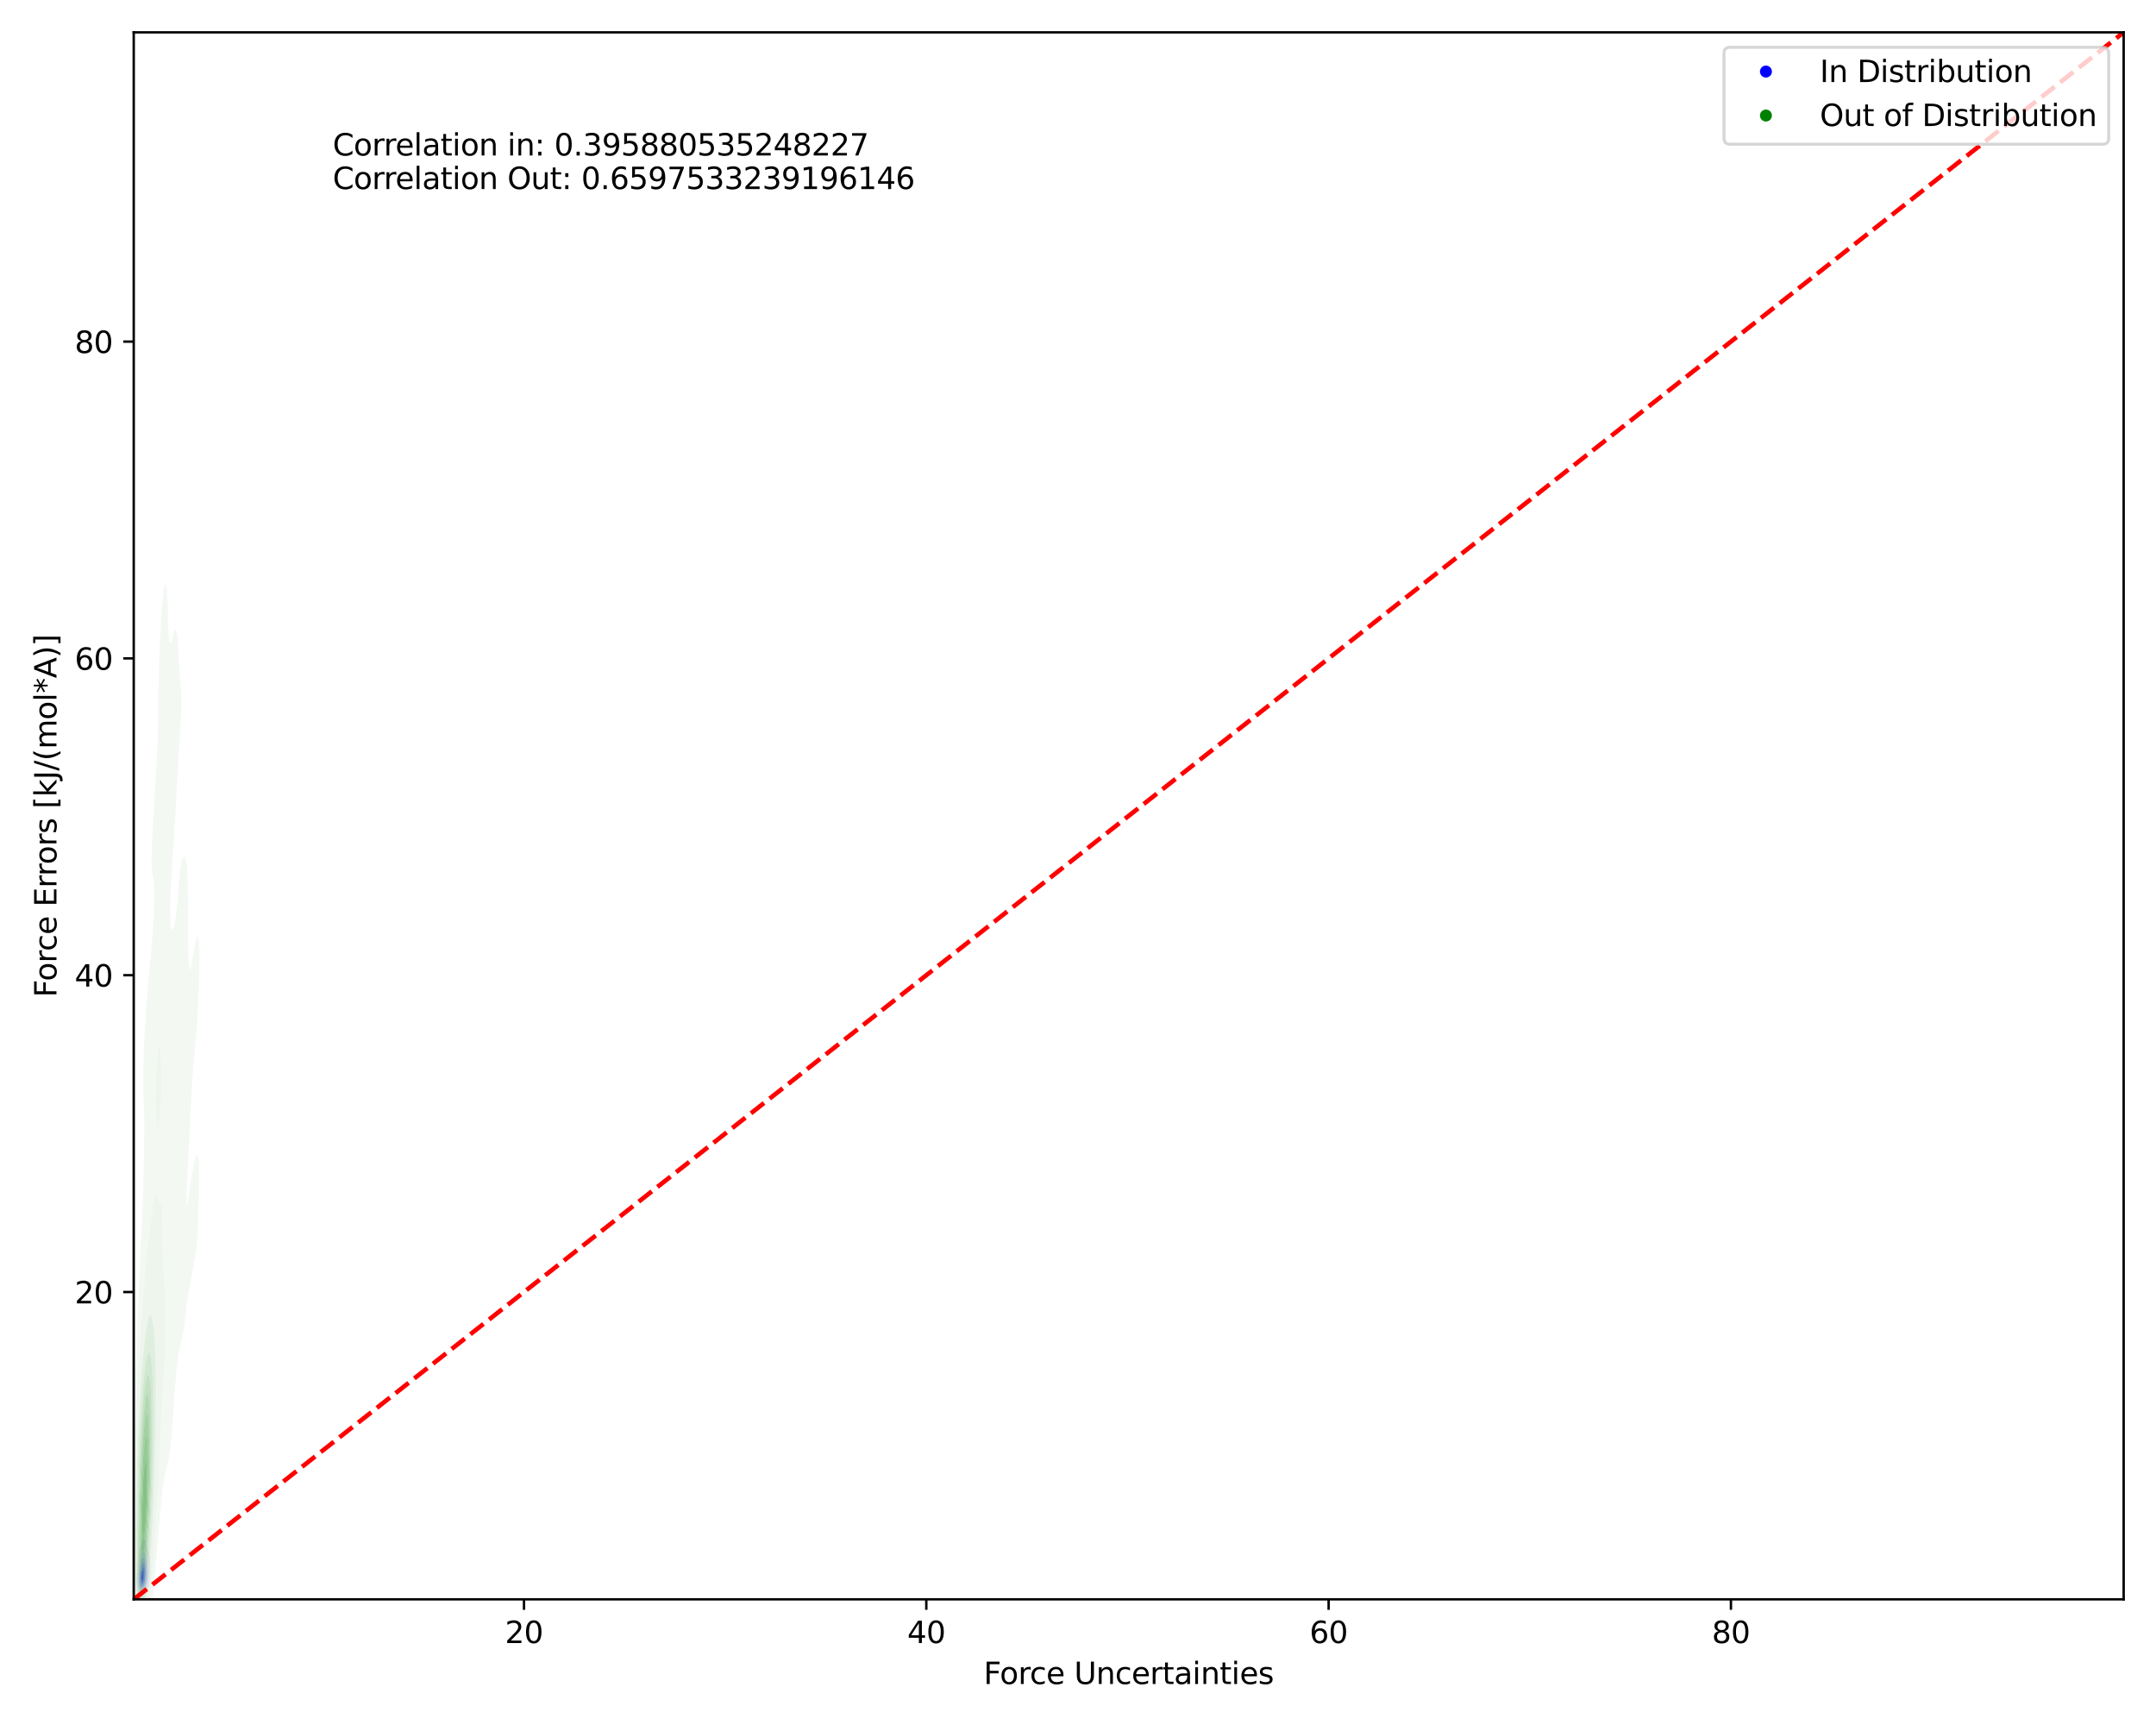 <?xml version="1.0" encoding="utf-8" standalone="no"?>
<!DOCTYPE svg PUBLIC "-//W3C//DTD SVG 1.1//EN"
  "http://www.w3.org/Graphics/SVG/1.1/DTD/svg11.dtd">
<svg xmlns:xlink="http://www.w3.org/1999/xlink" width="720pt" height="576pt" viewBox="0 0 720 576" xmlns="http://www.w3.org/2000/svg" version="1.1">
 <defs>
  <style type="text/css">*{stroke-linejoin: round; stroke-linecap: butt}</style>
 </defs>
 <g id="figure_1">
  <g id="patch_1">
   <path d="M 0 576 
L 720 576 
L 720 0 
L 0 0 
z
" style="fill: #ffffff"/>
  </g>
  <g id="axes_1">
   <g id="patch_2">
    <path d="M 44.66 534.04 
L 709.2 534.04 
L 709.2 10.8 
L 44.66 10.8 
z
" style="fill: #ffffff"/>
   </g>
   <g id="QuadContourSet_1">
    <path d="M 46.249 532.251 
L 46.394 532.564 
L 46.54 532.807 
L 46.685 532.961 
L 46.831 533.029 
L 46.976 533.038 
L 47.122 533.01 
L 47.267 532.955 
L 47.413 532.881 
L 47.558 532.802 
L 47.703 532.72 
L 47.849 532.619 
L 47.994 532.488 
L 48.14 532.331 
L 48.235 532.214 
L 48.285 532.189 
L 48.431 532.107 
L 48.576 531.994 
L 48.722 531.834 
L 48.867 531.621 
L 49.013 531.358 
L 49.091 531.217 
L 49.158 531.141 
L 49.304 530.986 
L 49.449 530.79 
L 49.595 530.478 
L 49.676 530.22 
L 49.74 530.007 
L 49.886 529.291 
L 49.897 529.223 
L 50.019 528.226 
L 50.031 528.059 
L 50.104 527.229 
L 50.165 526.232 
L 50.177 525.931 
L 50.214 525.235 
L 50.219 524.238 
L 50.188 523.241 
L 50.177 522.952 
L 50.153 522.244 
L 50.092 521.247 
L 50.031 520.627 
L 49.992 520.25 
L 49.886 519.399 
L 49.859 519.253 
L 49.74 518.622 
L 49.633 518.256 
L 49.595 518.113 
L 49.449 517.646 
L 49.328 517.259 
L 49.304 517.162 
L 49.158 516.435 
L 49.124 516.261 
L 49.013 515.666 
L 48.924 515.264 
L 48.867 514.914 
L 48.722 514.43 
L 48.576 514.308 
L 48.431 514.3 
L 48.363 514.267 
L 48.285 514.19 
L 48.14 513.69 
L 47.994 513.272 
L 47.849 513.306 
L 47.703 513.625 
L 47.558 514.101 
L 47.513 514.267 
L 47.413 514.566 
L 47.275 515.264 
L 47.267 515.287 
L 47.122 515.78 
L 47.017 516.261 
L 46.976 516.36 
L 46.831 516.69 
L 46.685 517.106 
L 46.647 517.259 
L 46.54 517.579 
L 46.4 518.256 
L 46.394 518.292 
L 46.252 519.253 
L 46.249 519.292 
L 46.144 520.25 
L 46.103 520.668 
L 46.033 521.247 
L 45.958 521.825 
L 45.905 522.244 
L 45.812 523.241 
L 45.812 523.241 
L 45.729 524.238 
L 45.667 525.13 
L 45.658 525.235 
L 45.571 526.232 
L 45.528 527.229 
L 45.532 528.226 
L 45.602 529.223 
L 45.667 529.646 
L 45.75 530.22 
L 45.812 530.572 
L 45.923 531.217 
L 45.958 531.406 
L 46.103 531.984 
L 46.234 532.214 
z
M 46.581 531.217 
L 46.54 531.152 
L 46.394 530.854 
L 46.249 530.339 
L 46.224 530.22 
L 46.103 529.303 
L 46.093 529.223 
L 46.011 528.226 
L 45.983 527.229 
L 46.007 526.232 
L 46.086 525.235 
L 46.103 525.082 
L 46.196 524.238 
L 46.249 523.834 
L 46.333 523.241 
L 46.394 522.825 
L 46.486 522.244 
L 46.54 521.865 
L 46.638 521.247 
L 46.685 520.908 
L 46.81 520.25 
L 46.831 520.142 
L 46.976 519.585 
L 47.096 519.253 
L 47.122 519.175 
L 47.267 518.791 
L 47.413 518.493 
L 47.558 518.305 
L 47.638 518.256 
L 47.703 518.206 
L 47.849 518.173 
L 47.994 518.195 
L 48.14 518.256 
L 48.14 518.256 
L 48.285 518.333 
L 48.431 518.476 
L 48.576 518.747 
L 48.719 519.253 
L 48.722 519.261 
L 48.867 519.777 
L 48.99 520.25 
L 49.013 520.338 
L 49.158 521.138 
L 49.176 521.247 
L 49.304 522.125 
L 49.325 522.244 
L 49.437 523.241 
L 49.449 523.423 
L 49.508 524.238 
L 49.569 525.235 
L 49.578 526.232 
L 49.511 527.229 
L 49.449 527.687 
L 49.361 528.226 
L 49.304 528.475 
L 49.158 529.004 
L 49.093 529.223 
L 49.013 529.48 
L 48.867 529.915 
L 48.733 530.22 
L 48.722 530.25 
L 48.576 530.599 
L 48.431 530.814 
L 48.285 530.953 
L 48.14 531.06 
L 47.994 531.154 
L 47.884 531.217 
L 47.849 531.253 
L 47.703 531.375 
L 47.558 531.475 
L 47.413 531.567 
L 47.267 531.641 
L 47.122 531.682 
L 46.976 531.677 
L 46.831 531.601 
L 46.685 531.421 
z
" clip-path="url(#pfcebbf5d7a)" style="fill: #e5e5f3"/>
    <path d="M 46.685 531.421 
L 46.831 531.601 
L 46.976 531.677 
L 47.122 531.682 
L 47.267 531.641 
L 47.413 531.567 
L 47.558 531.475 
L 47.703 531.375 
L 47.849 531.253 
L 47.884 531.217 
L 47.994 531.154 
L 48.14 531.06 
L 48.285 530.953 
L 48.431 530.814 
L 48.576 530.599 
L 48.722 530.25 
L 48.733 530.22 
L 48.867 529.915 
L 49.013 529.48 
L 49.093 529.223 
L 49.158 529.004 
L 49.304 528.475 
L 49.361 528.226 
L 49.449 527.687 
L 49.511 527.229 
L 49.578 526.232 
L 49.569 525.235 
L 49.508 524.238 
L 49.449 523.423 
L 49.437 523.241 
L 49.325 522.244 
L 49.304 522.125 
L 49.176 521.247 
L 49.158 521.138 
L 49.013 520.338 
L 48.99 520.25 
L 48.867 519.777 
L 48.722 519.261 
L 48.719 519.253 
L 48.576 518.747 
L 48.431 518.476 
L 48.285 518.333 
L 48.14 518.256 
L 48.14 518.256 
L 47.994 518.195 
L 47.849 518.173 
L 47.703 518.206 
L 47.638 518.256 
L 47.558 518.305 
L 47.413 518.493 
L 47.267 518.791 
L 47.122 519.175 
L 47.096 519.253 
L 46.976 519.585 
L 46.831 520.142 
L 46.81 520.25 
L 46.685 520.908 
L 46.638 521.247 
L 46.54 521.865 
L 46.486 522.244 
L 46.394 522.825 
L 46.333 523.241 
L 46.249 523.834 
L 46.196 524.238 
L 46.103 525.082 
L 46.086 525.235 
L 46.007 526.232 
L 45.983 527.229 
L 46.011 528.226 
L 46.093 529.223 
L 46.103 529.303 
L 46.224 530.22 
L 46.249 530.339 
L 46.394 530.854 
L 46.54 531.152 
L 46.581 531.217 
z
M 46.542 530.22 
L 46.54 530.213 
L 46.394 529.63 
L 46.327 529.223 
L 46.249 528.226 
L 46.249 528.226 
L 46.217 527.229 
L 46.238 526.232 
L 46.249 526.094 
L 46.312 525.235 
L 46.394 524.599 
L 46.447 524.238 
L 46.54 523.664 
L 46.625 523.241 
L 46.685 522.897 
L 46.828 522.244 
L 46.831 522.231 
L 46.976 521.597 
L 47.092 521.247 
L 47.122 521.147 
L 47.267 520.766 
L 47.413 520.516 
L 47.558 520.344 
L 47.659 520.25 
L 47.703 520.191 
L 47.849 520.046 
L 47.994 519.989 
L 48.14 520.025 
L 48.285 520.147 
L 48.352 520.25 
L 48.431 520.348 
L 48.576 520.676 
L 48.722 521.158 
L 48.746 521.247 
L 48.867 521.736 
L 48.953 522.244 
L 49.013 522.736 
L 49.069 523.241 
L 49.146 524.238 
L 49.158 524.429 
L 49.216 525.235 
L 49.247 526.232 
L 49.186 527.229 
L 49.158 527.395 
L 49.023 528.226 
L 49.013 528.268 
L 48.867 528.897 
L 48.777 529.223 
L 48.722 529.408 
L 48.576 529.783 
L 48.431 530.023 
L 48.285 530.184 
L 48.248 530.22 
L 48.14 530.35 
L 47.994 530.512 
L 47.849 530.64 
L 47.703 530.736 
L 47.558 530.814 
L 47.413 530.882 
L 47.267 530.93 
L 47.122 530.943 
L 46.976 530.907 
L 46.831 530.795 
L 46.685 530.573 
z
" clip-path="url(#pfcebbf5d7a)" style="fill: #cecef5"/>
    <path d="M 46.685 530.573 
L 46.831 530.795 
L 46.976 530.907 
L 47.122 530.943 
L 47.267 530.93 
L 47.413 530.882 
L 47.558 530.814 
L 47.703 530.736 
L 47.849 530.64 
L 47.994 530.512 
L 48.14 530.35 
L 48.248 530.22 
L 48.285 530.184 
L 48.431 530.023 
L 48.576 529.783 
L 48.722 529.408 
L 48.777 529.223 
L 48.867 528.897 
L 49.013 528.268 
L 49.023 528.226 
L 49.158 527.395 
L 49.186 527.229 
L 49.247 526.232 
L 49.216 525.235 
L 49.158 524.429 
L 49.146 524.238 
L 49.069 523.241 
L 49.013 522.736 
L 48.953 522.244 
L 48.867 521.736 
L 48.746 521.247 
L 48.722 521.158 
L 48.576 520.676 
L 48.431 520.348 
L 48.352 520.25 
L 48.285 520.147 
L 48.14 520.025 
L 47.994 519.989 
L 47.849 520.046 
L 47.703 520.191 
L 47.659 520.25 
L 47.558 520.344 
L 47.413 520.516 
L 47.267 520.766 
L 47.122 521.147 
L 47.092 521.247 
L 46.976 521.597 
L 46.831 522.231 
L 46.828 522.244 
L 46.685 522.897 
L 46.625 523.241 
L 46.54 523.664 
L 46.447 524.238 
L 46.394 524.599 
L 46.312 525.235 
L 46.249 526.094 
L 46.238 526.232 
L 46.217 527.229 
L 46.249 528.226 
L 46.249 528.226 
L 46.327 529.223 
L 46.394 529.63 
L 46.54 530.213 
L 46.542 530.22 
z
M 46.933 530.22 
L 46.831 530.097 
L 46.685 529.777 
L 46.54 529.234 
L 46.537 529.223 
L 46.428 528.226 
L 46.398 527.229 
L 46.42 526.232 
L 46.509 525.235 
L 46.54 525.026 
L 46.682 524.238 
L 46.685 524.224 
L 46.831 523.562 
L 46.912 523.241 
L 46.976 522.955 
L 47.122 522.417 
L 47.186 522.244 
L 47.267 521.991 
L 47.413 521.686 
L 47.558 521.484 
L 47.703 521.326 
L 47.803 521.247 
L 47.849 521.198 
L 47.994 521.141 
L 48.14 521.196 
L 48.185 521.247 
L 48.285 521.346 
L 48.431 521.618 
L 48.576 522.036 
L 48.632 522.244 
L 48.722 522.633 
L 48.818 523.241 
L 48.867 523.716 
L 48.917 524.238 
L 48.984 525.235 
L 49.013 526.232 
L 48.963 527.229 
L 48.867 527.853 
L 48.808 528.226 
L 48.722 528.58 
L 48.576 529.042 
L 48.498 529.223 
L 48.431 529.36 
L 48.285 529.587 
L 48.14 529.778 
L 47.994 529.94 
L 47.849 530.065 
L 47.703 530.157 
L 47.58 530.22 
L 47.558 530.234 
L 47.413 530.317 
L 47.267 530.362 
L 47.122 530.353 
L 46.976 530.27 
z
" clip-path="url(#pfcebbf5d7a)" style="fill: #b5b5f6"/>
    <path d="M 46.976 530.27 
L 47.122 530.353 
L 47.267 530.362 
L 47.413 530.317 
L 47.558 530.234 
L 47.58 530.22 
L 47.703 530.157 
L 47.849 530.065 
L 47.994 529.94 
L 48.14 529.778 
L 48.285 529.587 
L 48.431 529.36 
L 48.498 529.223 
L 48.576 529.042 
L 48.722 528.58 
L 48.808 528.226 
L 48.867 527.853 
L 48.963 527.229 
L 49.013 526.232 
L 48.984 525.235 
L 48.917 524.238 
L 48.867 523.716 
L 48.818 523.241 
L 48.722 522.633 
L 48.632 522.244 
L 48.576 522.036 
L 48.431 521.618 
L 48.285 521.346 
L 48.185 521.247 
L 48.14 521.196 
L 47.994 521.141 
L 47.849 521.198 
L 47.803 521.247 
L 47.703 521.326 
L 47.558 521.484 
L 47.413 521.686 
L 47.267 521.991 
L 47.186 522.244 
L 47.122 522.417 
L 46.976 522.955 
L 46.912 523.241 
L 46.831 523.562 
L 46.685 524.224 
L 46.682 524.238 
L 46.54 525.026 
L 46.509 525.235 
L 46.42 526.232 
L 46.398 527.229 
L 46.428 528.226 
L 46.537 529.223 
L 46.54 529.234 
L 46.685 529.777 
L 46.831 530.097 
L 46.933 530.22 
z
M 46.747 529.223 
L 46.685 528.904 
L 46.59 528.226 
L 46.554 527.229 
L 46.586 526.232 
L 46.685 525.357 
L 46.701 525.235 
L 46.831 524.575 
L 46.901 524.238 
L 46.976 523.903 
L 47.122 523.327 
L 47.148 523.241 
L 47.267 522.833 
L 47.413 522.516 
L 47.558 522.309 
L 47.62 522.244 
L 47.703 522.136 
L 47.849 522.015 
L 47.994 521.989 
L 48.14 522.088 
L 48.236 522.244 
L 48.285 522.325 
L 48.431 522.681 
L 48.576 523.211 
L 48.582 523.241 
L 48.722 524.238 
L 48.722 524.238 
L 48.797 525.235 
L 48.825 526.232 
L 48.775 527.229 
L 48.722 527.567 
L 48.6 528.226 
L 48.576 528.307 
L 48.431 528.699 
L 48.285 528.997 
L 48.154 529.223 
L 48.14 529.244 
L 47.994 529.455 
L 47.849 529.609 
L 47.703 529.721 
L 47.558 529.808 
L 47.413 529.87 
L 47.267 529.89 
L 47.122 529.848 
L 46.976 529.72 
L 46.831 529.461 
z
" clip-path="url(#pfcebbf5d7a)" style="fill: #9c9cf7"/>
    <path d="M 46.831 529.461 
L 46.976 529.72 
L 47.122 529.848 
L 47.267 529.89 
L 47.413 529.87 
L 47.558 529.808 
L 47.703 529.721 
L 47.849 529.609 
L 47.994 529.455 
L 48.14 529.244 
L 48.154 529.223 
L 48.285 528.997 
L 48.431 528.699 
L 48.576 528.307 
L 48.6 528.226 
L 48.722 527.567 
L 48.775 527.229 
L 48.825 526.232 
L 48.797 525.235 
L 48.722 524.238 
L 48.722 524.238 
L 48.582 523.241 
L 48.576 523.211 
L 48.431 522.681 
L 48.285 522.325 
L 48.236 522.244 
L 48.14 522.088 
L 47.994 521.989 
L 47.849 522.015 
L 47.703 522.136 
L 47.62 522.244 
L 47.558 522.309 
L 47.413 522.516 
L 47.267 522.833 
L 47.148 523.241 
L 47.122 523.327 
L 46.976 523.903 
L 46.901 524.238 
L 46.831 524.575 
L 46.701 525.235 
L 46.685 525.357 
L 46.586 526.232 
L 46.554 527.229 
L 46.59 528.226 
L 46.685 528.904 
L 46.747 529.223 
z
M 47.062 529.223 
L 46.976 529.065 
L 46.831 528.547 
L 46.772 528.226 
L 46.724 527.229 
L 46.768 526.232 
L 46.831 525.749 
L 46.898 525.235 
L 46.976 524.84 
L 47.103 524.238 
L 47.122 524.157 
L 47.267 523.637 
L 47.413 523.297 
L 47.45 523.241 
L 47.558 523.064 
L 47.703 522.91 
L 47.849 522.83 
L 47.994 522.854 
L 48.14 523.027 
L 48.238 523.241 
L 48.285 523.351 
L 48.431 523.833 
L 48.509 524.238 
L 48.576 524.894 
L 48.605 525.235 
L 48.626 526.232 
L 48.576 526.988 
L 48.559 527.229 
L 48.431 527.846 
L 48.331 528.226 
L 48.285 528.337 
L 48.14 528.657 
L 47.994 528.906 
L 47.849 529.09 
L 47.703 529.223 
L 47.703 529.223 
L 47.558 529.326 
L 47.413 529.388 
L 47.267 529.385 
L 47.122 529.298 
z
" clip-path="url(#pfcebbf5d7a)" style="fill: #8080f8"/>
    <path d="M 47.122 529.298 
L 47.267 529.385 
L 47.413 529.388 
L 47.558 529.326 
L 47.703 529.223 
L 47.703 529.223 
L 47.849 529.09 
L 47.994 528.906 
L 48.14 528.657 
L 48.285 528.337 
L 48.331 528.226 
L 48.431 527.846 
L 48.559 527.229 
L 48.576 526.988 
L 48.626 526.232 
L 48.605 525.235 
L 48.576 524.894 
L 48.509 524.238 
L 48.431 523.833 
L 48.285 523.351 
L 48.238 523.241 
L 48.14 523.027 
L 47.994 522.854 
L 47.849 522.83 
L 47.703 522.91 
L 47.558 523.064 
L 47.45 523.241 
L 47.413 523.297 
L 47.267 523.637 
L 47.122 524.157 
L 47.103 524.238 
L 46.976 524.84 
L 46.898 525.235 
L 46.831 525.749 
L 46.768 526.232 
L 46.724 527.229 
L 46.772 528.226 
L 46.831 528.547 
L 46.976 529.065 
L 47.062 529.223 
z
M 46.928 528.226 
L 46.858 527.229 
L 46.903 526.232 
L 46.976 525.683 
L 47.038 525.235 
L 47.122 524.82 
L 47.267 524.238 
L 47.267 524.238 
L 47.413 523.868 
L 47.558 523.643 
L 47.703 523.507 
L 47.849 523.457 
L 47.994 523.533 
L 48.14 523.776 
L 48.285 524.17 
L 48.304 524.238 
L 48.431 525.003 
L 48.457 525.235 
L 48.477 526.232 
L 48.431 526.79 
L 48.39 527.229 
L 48.285 527.672 
L 48.14 528.163 
L 48.118 528.226 
L 47.994 528.464 
L 47.849 528.676 
L 47.703 528.83 
L 47.558 528.937 
L 47.413 528.986 
L 47.267 528.947 
L 47.122 528.781 
L 46.976 528.419 
z
" clip-path="url(#pfcebbf5d7a)" style="fill: #6565fa"/>
    <path d="M 46.976 528.419 
L 47.122 528.781 
L 47.267 528.947 
L 47.413 528.986 
L 47.558 528.937 
L 47.703 528.83 
L 47.849 528.676 
L 47.994 528.464 
L 48.118 528.226 
L 48.14 528.163 
L 48.285 527.672 
L 48.39 527.229 
L 48.431 526.79 
L 48.477 526.232 
L 48.457 525.235 
L 48.431 525.003 
L 48.304 524.238 
L 48.285 524.17 
L 48.14 523.776 
L 47.994 523.533 
L 47.849 523.457 
L 47.703 523.507 
L 47.558 523.643 
L 47.413 523.868 
L 47.267 524.238 
L 47.267 524.238 
L 47.122 524.82 
L 47.038 525.235 
L 46.976 525.683 
L 46.903 526.232 
L 46.858 527.229 
L 46.928 528.226 
z
M 47.185 528.226 
L 47.122 527.963 
L 47.029 527.229 
L 47.067 526.232 
L 47.122 525.838 
L 47.221 525.235 
L 47.267 525.044 
L 47.413 524.628 
L 47.558 524.375 
L 47.703 524.243 
L 47.849 524.238 
L 47.994 524.425 
L 48.14 524.835 
L 48.233 525.235 
L 48.285 526.209 
L 48.286 526.232 
L 48.285 526.241 
L 48.173 527.229 
L 48.14 527.35 
L 47.994 527.784 
L 47.849 528.118 
L 47.788 528.226 
L 47.703 528.328 
L 47.558 528.441 
L 47.413 528.463 
L 47.267 528.364 
z
" clip-path="url(#pfcebbf5d7a)" style="fill: #4a4afb"/>
    <path d="M 47.267 528.364 
L 47.413 528.463 
L 47.558 528.441 
L 47.703 528.328 
L 47.788 528.226 
L 47.849 528.118 
L 47.994 527.784 
L 48.14 527.35 
L 48.173 527.229 
L 48.285 526.241 
L 48.286 526.232 
L 48.285 526.209 
L 48.233 525.235 
L 48.14 524.835 
L 47.994 524.425 
L 47.849 524.238 
L 47.703 524.243 
L 47.558 524.375 
L 47.413 524.628 
L 47.267 525.044 
L 47.221 525.235 
L 47.122 525.838 
L 47.067 526.232 
L 47.029 527.229 
L 47.122 527.963 
L 47.185 528.226 
z
M 47.25 527.229 
L 47.267 526.232 
L 47.267 526.232 
L 47.413 525.595 
L 47.543 525.235 
L 47.558 525.208 
L 47.703 525.099 
L 47.849 525.18 
L 47.876 525.235 
L 47.994 525.882 
L 48.032 526.232 
L 47.994 526.529 
L 47.899 527.229 
L 47.849 527.354 
L 47.703 527.621 
L 47.558 527.748 
L 47.413 527.681 
L 47.267 527.312 
z
" clip-path="url(#pfcebbf5d7a)" style="fill: #2a2afd"/>
    <path d="M 47.267 527.312 
L 47.413 527.681 
L 47.558 527.748 
L 47.703 527.621 
L 47.849 527.354 
L 47.899 527.229 
L 47.994 526.529 
L 48.032 526.232 
L 47.994 525.882 
L 47.876 525.235 
L 47.849 525.18 
L 47.703 525.099 
L 47.558 525.208 
L 47.543 525.235 
L 47.413 525.595 
L 47.267 526.232 
L 47.267 526.232 
L 47.25 527.229 
z
" clip-path="url(#pfcebbf5d7a)" style="fill: #0d0dfe"/>
   </g>
   <g id="QuadContourSet_2">
    <path d="M 44.326 563.512 
L 44.721 565.251 
L 45.116 565.94 
L 45.511 566.035 
L 45.906 565.71 
L 46.301 564.971 
L 46.696 563.683 
L 46.776 563.338 
L 47.091 562.373 
L 47.486 560.493 
L 47.527 560.267 
L 47.881 558.702 
L 48.129 557.196 
L 48.276 556.443 
L 48.629 554.125 
L 48.671 553.878 
L 49.066 551.122 
L 49.075 551.054 
L 49.461 548.231 
L 49.492 547.983 
L 49.856 545.015 
L 49.868 544.912 
L 50.227 541.841 
L 50.251 541.613 
L 50.571 538.77 
L 50.646 537.987 
L 50.891 535.699 
L 51.041 533.996 
L 51.182 532.628 
L 51.433 529.557 
L 51.436 529.522 
L 51.727 526.486 
L 51.831 525.067 
L 51.986 523.415 
L 52.211 520.344 
L 52.226 520.126 
L 52.483 517.273 
L 52.62 515.252 
L 52.719 514.202 
L 52.964 511.131 
L 53.015 510.374 
L 53.239 508.06 
L 53.41 505.833 
L 53.504 504.989 
L 53.789 501.918 
L 53.805 501.721 
L 54.14 498.847 
L 54.2 498.231 
L 54.533 495.776 
L 54.595 495.22 
L 54.989 492.705 
L 54.99 492.697 
L 55.385 490.901 
L 55.776 489.634 
L 55.78 489.616 
L 56.175 488.239 
L 56.478 486.563 
L 56.57 486.046 
L 56.874 483.492 
L 56.965 482.744 
L 57.174 480.421 
L 57.36 478.415 
L 57.441 477.35 
L 57.673 474.279 
L 57.755 473.231 
L 57.893 471.208 
L 58.114 468.137 
L 58.15 467.663 
L 58.334 465.066 
L 58.545 462.37 
L 58.576 461.995 
L 58.841 458.924 
L 58.94 457.865 
L 59.16 455.853 
L 59.335 454.288 
L 59.558 452.782 
L 59.73 451.569 
L 60.104 449.711 
L 60.125 449.595 
L 60.52 448.017 
L 60.881 446.64 
L 60.915 446.487 
L 61.31 444.432 
L 61.443 443.569 
L 61.705 441.581 
L 61.83 440.498 
L 62.099 438.017 
L 62.161 437.427 
L 62.494 434.552 
L 62.518 434.356 
L 62.889 431.821 
L 62.969 431.285 
L 63.284 429.613 
L 63.539 428.214 
L 63.679 427.574 
L 64.074 425.575 
L 64.159 425.143 
L 64.469 423.569 
L 64.758 422.072 
L 64.864 421.455 
L 65.259 419.048 
L 65.267 419.001 
L 65.641 415.93 
L 65.654 415.775 
L 65.902 412.859 
L 66.049 409.91 
L 66.056 409.788 
L 66.193 406.717 
L 66.287 403.646 
L 66.357 400.575 
L 66.414 397.504 
L 66.444 395.416 
L 66.463 394.433 
L 66.483 391.362 
L 66.444 389.334 
L 66.417 388.291 
L 66.049 385.718 
L 65.654 385.816 
L 65.259 386.773 
L 64.864 388.213 
L 64.847 388.291 
L 64.469 390.006 
L 64.217 391.362 
L 64.074 392.172 
L 63.714 394.433 
L 63.679 394.677 
L 63.284 397.469 
L 63.277 397.504 
L 62.889 400.391 
L 62.841 400.575 
L 62.494 402.804 
L 62.284 400.575 
L 62.353 397.504 
L 62.48 394.433 
L 62.494 394.191 
L 62.65 391.362 
L 62.802 388.291 
L 62.889 386.634 
L 62.958 385.22 
L 63.105 382.149 
L 63.246 379.078 
L 63.284 378.277 
L 63.391 376.007 
L 63.533 372.936 
L 63.678 369.865 
L 63.679 369.837 
L 63.843 366.794 
L 64.016 363.723 
L 64.074 362.751 
L 64.221 360.651 
L 64.447 357.58 
L 64.469 357.29 
L 64.717 354.509 
L 64.864 352.848 
L 64.999 351.438 
L 65.259 348.564 
L 65.277 348.367 
L 65.528 345.296 
L 65.654 343.578 
L 65.747 342.225 
L 65.935 339.154 
L 66.049 337.055 
L 66.101 336.083 
L 66.249 333.012 
L 66.377 329.941 
L 66.444 328.003 
L 66.487 326.87 
L 66.571 323.799 
L 66.615 320.728 
L 66.598 317.657 
L 66.472 314.586 
L 66.444 314.266 
L 66.049 312.652 
L 65.654 313.165 
L 65.259 314.586 
L 65.259 314.586 
L 64.864 316.563 
L 64.671 317.657 
L 64.469 318.854 
L 64.152 320.728 
L 64.074 321.238 
L 63.679 323.296 
L 63.393 323.799 
L 63.284 324.057 
L 63.242 323.799 
L 62.967 320.728 
L 62.889 318.807 
L 62.863 317.657 
L 62.813 314.586 
L 62.782 311.515 
L 62.764 308.444 
L 62.753 305.373 
L 62.745 302.302 
L 62.732 299.231 
L 62.701 296.16 
L 62.634 293.089 
L 62.499 290.018 
L 62.494 289.956 
L 62.099 287.131 
L 62.021 286.947 
L 61.705 286.292 
L 61.31 286.07 
L 60.915 286.462 
L 60.789 286.947 
L 60.52 287.964 
L 60.244 290.018 
L 60.125 290.902 
L 59.915 293.089 
L 59.73 295.029 
L 59.634 296.16 
L 59.375 299.231 
L 59.335 299.699 
L 59.098 302.302 
L 58.94 303.943 
L 58.771 305.373 
L 58.545 307.122 
L 58.304 308.444 
L 58.15 309.197 
L 57.755 310.321 
L 57.36 310.453 
L 56.965 308.509 
L 56.96 308.444 
L 56.846 305.373 
L 56.844 302.302 
L 56.916 299.231 
L 56.965 298.051 
L 57.05 296.16 
L 57.216 293.089 
L 57.36 290.775 
L 57.408 290.018 
L 57.613 286.947 
L 57.755 284.866 
L 57.823 283.876 
L 58.026 280.805 
L 58.15 278.869 
L 58.225 277.734 
L 58.411 274.663 
L 58.545 272.276 
L 58.587 271.592 
L 58.761 268.521 
L 58.918 265.45 
L 58.94 265.016 
L 59.091 262.379 
L 59.252 259.308 
L 59.335 257.643 
L 59.421 256.237 
L 59.601 253.166 
L 59.73 250.76 
L 59.776 250.095 
L 59.975 247.024 
L 60.125 244.394 
L 60.157 243.953 
L 60.347 240.882 
L 60.493 237.811 
L 60.52 236.545 
L 60.569 234.74 
L 60.52 232.25 
L 60.508 231.669 
L 60.297 228.598 
L 60.125 226.924 
L 60.043 225.527 
L 59.853 222.456 
L 59.73 220.27 
L 59.681 219.385 
L 59.516 216.314 
L 59.335 213.325 
L 59.325 213.243 
L 58.94 210.527 
L 58.545 210.263 
L 58.15 211.15 
L 57.755 212.613 
L 57.584 213.243 
L 57.36 214.076 
L 56.965 214.973 
L 56.57 214.553 
L 56.408 213.243 
L 56.218 210.172 
L 56.175 208.897 
L 56.138 207.101 
L 56.073 204.03 
L 55.975 200.959 
L 55.808 197.888 
L 55.78 197.533 
L 55.385 195.079 
L 54.99 195.418 
L 54.595 197.647 
L 54.571 197.888 
L 54.257 200.959 
L 54.2 201.509 
L 54.009 204.03 
L 53.805 206.937 
L 53.795 207.101 
L 53.62 210.172 
L 53.463 213.243 
L 53.41 214.355 
L 53.325 216.314 
L 53.212 219.385 
L 53.112 222.456 
L 53.021 225.527 
L 53.015 225.766 
L 52.955 228.598 
L 52.904 231.669 
L 52.865 234.74 
L 52.831 237.811 
L 52.792 240.882 
L 52.732 243.953 
L 52.641 247.024 
L 52.62 247.501 
L 52.531 250.095 
L 52.39 253.166 
L 52.226 256.146 
L 52.221 256.237 
L 52.048 259.308 
L 51.859 262.379 
L 51.831 262.808 
L 51.671 265.45 
L 51.479 268.521 
L 51.436 269.206 
L 51.294 271.592 
L 51.117 274.663 
L 51.041 276.052 
L 50.952 277.734 
L 50.813 280.805 
L 50.695 283.876 
L 50.646 286.146 
L 50.629 286.947 
L 50.646 288.343 
L 50.692 290.018 
L 51.041 292.528 
L 51.146 293.089 
L 51.436 295.287 
L 51.484 296.16 
L 51.523 299.231 
L 51.468 302.302 
L 51.436 303.101 
L 51.341 305.373 
L 51.177 308.444 
L 51.041 310.471 
L 50.969 311.515 
L 50.733 314.586 
L 50.646 315.586 
L 50.468 317.657 
L 50.251 320.016 
L 50.186 320.728 
L 49.903 323.799 
L 49.856 324.293 
L 49.622 326.87 
L 49.461 328.672 
L 49.351 329.941 
L 49.1 333.012 
L 49.066 333.442 
L 48.864 336.083 
L 48.671 338.871 
L 48.651 339.154 
L 48.459 342.225 
L 48.291 345.296 
L 48.276 345.598 
L 48.144 348.367 
L 48.024 351.438 
L 47.926 354.509 
L 47.881 356.543 
L 47.858 357.58 
L 47.835 360.651 
L 47.863 363.723 
L 47.881 364.414 
L 47.962 366.794 
L 48.082 369.865 
L 48.162 372.936 
L 48.185 376.007 
L 48.168 379.078 
L 48.128 382.149 
L 48.076 385.22 
L 48.017 388.291 
L 47.953 391.362 
L 47.885 394.433 
L 47.881 394.592 
L 47.787 397.504 
L 47.684 400.575 
L 47.577 403.646 
L 47.486 406.13 
L 47.459 406.717 
L 47.308 409.788 
L 47.167 412.859 
L 47.091 414.555 
L 47.016 415.93 
L 46.857 419.001 
L 46.724 422.072 
L 46.696 422.749 
L 46.575 425.143 
L 46.443 428.214 
L 46.334 431.285 
L 46.301 432.29 
L 46.212 434.356 
L 46.088 437.427 
L 45.979 440.498 
L 45.906 442.705 
L 45.867 443.569 
L 45.718 446.64 
L 45.592 449.711 
L 45.511 451.983 
L 45.469 452.782 
L 45.307 455.853 
L 45.182 458.924 
L 45.116 460.821 
L 45.052 461.995 
L 44.898 465.066 
L 44.784 468.137 
L 44.721 470.172 
L 44.667 471.208 
L 44.524 474.279 
L 44.417 477.35 
L 44.337 480.421 
L 44.326 480.852 
L 44.209 483.492 
L 44.103 486.563 
L 44.023 489.634 
L 43.961 492.705 
L 43.931 494.469 
L 43.887 495.776 
L 43.798 498.847 
L 43.727 501.918 
L 43.671 504.989 
L 43.624 508.06 
L 43.585 511.131 
L 43.551 514.202 
L 43.536 515.642 
L 43.5 517.273 
L 43.438 520.344 
L 43.385 523.415 
L 43.341 526.486 
L 43.305 529.557 
L 43.278 532.628 
L 43.26 535.699 
L 43.252 538.77 
L 43.256 541.841 
L 43.275 544.912 
L 43.317 547.983 
L 43.391 551.054 
L 43.516 554.125 
L 43.536 554.501 
L 43.659 557.196 
L 43.907 560.267 
L 43.931 560.514 
L 44.3 563.338 
z
M 44.95 554.125 
L 44.721 552.552 
L 44.573 551.054 
L 44.369 547.983 
L 44.326 546.991 
L 44.23 544.912 
L 44.14 541.841 
L 44.09 538.77 
L 44.067 535.699 
L 44.063 532.628 
L 44.073 529.557 
L 44.094 526.486 
L 44.126 523.415 
L 44.168 520.344 
L 44.218 517.273 
L 44.279 514.202 
L 44.326 512.06 
L 44.338 511.131 
L 44.378 508.06 
L 44.425 504.989 
L 44.479 501.918 
L 44.546 498.847 
L 44.627 495.776 
L 44.721 492.912 
L 44.725 492.705 
L 44.79 489.634 
L 44.872 486.563 
L 44.977 483.492 
L 45.114 480.421 
L 45.116 480.369 
L 45.207 477.35 
L 45.328 474.279 
L 45.487 471.208 
L 45.511 470.764 
L 45.611 468.137 
L 45.761 465.066 
L 45.906 462.676 
L 45.937 461.995 
L 46.087 458.924 
L 46.285 455.853 
L 46.301 455.612 
L 46.45 452.782 
L 46.657 449.711 
L 46.696 449.156 
L 46.846 446.64 
L 47.07 443.569 
L 47.091 443.274 
L 47.273 440.498 
L 47.486 437.765 
L 47.512 437.427 
L 47.738 434.356 
L 47.881 432.565 
L 47.986 431.285 
L 48.247 428.214 
L 48.276 427.865 
L 48.515 425.143 
L 48.671 423.396 
L 48.805 422.072 
L 49.066 419.431 
L 49.116 419.001 
L 49.449 415.93 
L 49.461 415.813 
L 49.808 412.859 
L 49.856 412.407 
L 50.188 409.788 
L 50.251 409.214 
L 50.583 406.717 
L 50.646 406.139 
L 50.992 403.646 
L 51.041 403.185 
L 51.435 400.575 
L 51.436 400.566 
L 51.831 398.574 
L 52.226 398.332 
L 52.62 399.736 
L 52.819 400.575 
L 53.015 401.334 
L 53.41 401.963 
L 53.805 401.483 
L 54.077 403.646 
L 54.125 406.717 
L 54.163 409.788 
L 54.2 411.579 
L 54.215 412.859 
L 54.286 415.93 
L 54.391 419.001 
L 54.527 422.072 
L 54.595 423.406 
L 54.686 425.143 
L 54.847 428.214 
L 54.981 431.285 
L 54.99 431.572 
L 55.091 434.356 
L 55.168 437.427 
L 55.213 440.498 
L 55.224 443.569 
L 55.194 446.64 
L 55.12 449.711 
L 55.012 452.782 
L 54.99 453.252 
L 54.875 455.853 
L 54.712 458.924 
L 54.595 460.927 
L 54.54 461.995 
L 54.358 465.066 
L 54.2 467.596 
L 54.174 468.137 
L 54.005 471.208 
L 53.823 474.279 
L 53.805 474.563 
L 53.677 477.35 
L 53.516 480.421 
L 53.41 482.209 
L 53.36 483.492 
L 53.22 486.563 
L 53.051 489.634 
L 53.015 490.214 
L 52.913 492.705 
L 52.757 495.776 
L 52.62 497.988 
L 52.585 498.847 
L 52.437 501.918 
L 52.241 504.989 
L 52.226 505.203 
L 52.085 508.06 
L 51.881 511.131 
L 51.831 511.797 
L 51.699 514.202 
L 51.47 517.273 
L 51.436 517.695 
L 51.269 520.344 
L 51.041 523.008 
L 51.013 523.415 
L 50.776 526.486 
L 50.646 527.854 
L 50.509 529.557 
L 50.251 532.119 
L 50.205 532.628 
L 49.887 535.699 
L 49.856 535.982 
L 49.558 538.77 
L 49.461 539.589 
L 49.188 541.841 
L 49.066 542.803 
L 48.773 544.912 
L 48.671 545.659 
L 48.298 547.983 
L 48.276 548.133 
L 47.881 550.489 
L 47.755 551.054 
L 47.486 552.505 
L 47.091 553.984 
L 47.039 554.125 
L 46.696 555.378 
L 46.301 556.211 
L 45.906 556.524 
L 45.511 556.251 
L 45.116 555.084 
z
M 52.451 376.007 
L 52.226 374.612 
L 52.138 372.936 
L 52.024 369.865 
L 51.989 366.794 
L 52.027 363.723 
L 52.122 360.651 
L 52.226 358.314 
L 52.271 357.58 
L 52.501 354.509 
L 52.62 352.994 
L 52.821 351.438 
L 53.015 349.89 
L 53.41 349.466 
L 53.585 351.438 
L 53.728 354.509 
L 53.805 357.58 
L 53.805 357.58 
L 53.832 360.651 
L 53.816 363.723 
L 53.805 364.217 
L 53.737 366.794 
L 53.59 369.865 
L 53.41 372.409 
L 53.353 372.936 
L 53.015 375.756 
L 52.924 376.007 
L 52.62 376.956 
z
" clip-path="url(#pfcebbf5d7a)" style="fill: #e9f2e9; fill-opacity: 0.5"/>
    <path d="M 45.116 555.084 
L 45.511 556.251 
L 45.906 556.524 
L 46.301 556.211 
L 46.696 555.378 
L 47.039 554.125 
L 47.091 553.984 
L 47.486 552.505 
L 47.755 551.054 
L 47.881 550.489 
L 48.276 548.133 
L 48.298 547.983 
L 48.671 545.659 
L 48.773 544.912 
L 49.066 542.803 
L 49.188 541.841 
L 49.461 539.589 
L 49.558 538.77 
L 49.856 535.982 
L 49.887 535.699 
L 50.205 532.628 
L 50.251 532.119 
L 50.509 529.557 
L 50.646 527.854 
L 50.776 526.486 
L 51.013 523.415 
L 51.041 523.008 
L 51.269 520.344 
L 51.436 517.695 
L 51.47 517.273 
L 51.699 514.202 
L 51.831 511.797 
L 51.881 511.131 
L 52.085 508.06 
L 52.226 505.203 
L 52.241 504.989 
L 52.437 501.918 
L 52.585 498.847 
L 52.62 497.988 
L 52.757 495.776 
L 52.913 492.705 
L 53.015 490.214 
L 53.051 489.634 
L 53.22 486.563 
L 53.36 483.492 
L 53.41 482.209 
L 53.516 480.421 
L 53.677 477.35 
L 53.805 474.563 
L 53.823 474.279 
L 54.005 471.208 
L 54.174 468.137 
L 54.2 467.596 
L 54.358 465.066 
L 54.54 461.995 
L 54.595 460.927 
L 54.712 458.924 
L 54.875 455.853 
L 54.99 453.252 
L 55.012 452.782 
L 55.12 449.711 
L 55.194 446.64 
L 55.224 443.569 
L 55.213 440.498 
L 55.168 437.427 
L 55.091 434.356 
L 54.99 431.572 
L 54.981 431.285 
L 54.847 428.214 
L 54.686 425.143 
L 54.595 423.406 
L 54.527 422.072 
L 54.391 419.001 
L 54.286 415.93 
L 54.215 412.859 
L 54.2 411.579 
L 54.163 409.788 
L 54.125 406.717 
L 54.077 403.646 
L 53.805 401.483 
L 53.41 401.963 
L 53.015 401.334 
L 52.819 400.575 
L 52.62 399.736 
L 52.226 398.332 
L 51.831 398.574 
L 51.436 400.566 
L 51.435 400.575 
L 51.041 403.185 
L 50.992 403.646 
L 50.646 406.139 
L 50.583 406.717 
L 50.251 409.214 
L 50.188 409.788 
L 49.856 412.407 
L 49.808 412.859 
L 49.461 415.813 
L 49.449 415.93 
L 49.116 419.001 
L 49.066 419.431 
L 48.805 422.072 
L 48.671 423.396 
L 48.515 425.143 
L 48.276 427.865 
L 48.247 428.214 
L 47.986 431.285 
L 47.881 432.565 
L 47.738 434.356 
L 47.512 437.427 
L 47.486 437.765 
L 47.273 440.498 
L 47.091 443.274 
L 47.07 443.569 
L 46.846 446.64 
L 46.696 449.156 
L 46.657 449.711 
L 46.45 452.782 
L 46.301 455.612 
L 46.285 455.853 
L 46.087 458.924 
L 45.937 461.995 
L 45.906 462.676 
L 45.761 465.066 
L 45.611 468.137 
L 45.511 470.764 
L 45.487 471.208 
L 45.328 474.279 
L 45.207 477.35 
L 45.116 480.369 
L 45.114 480.421 
L 44.977 483.492 
L 44.872 486.563 
L 44.79 489.634 
L 44.725 492.705 
L 44.721 492.912 
L 44.627 495.776 
L 44.546 498.847 
L 44.479 501.918 
L 44.425 504.989 
L 44.378 508.06 
L 44.338 511.131 
L 44.326 512.06 
L 44.279 514.202 
L 44.218 517.273 
L 44.168 520.344 
L 44.126 523.415 
L 44.094 526.486 
L 44.073 529.557 
L 44.063 532.628 
L 44.067 535.699 
L 44.09 538.77 
L 44.14 541.841 
L 44.23 544.912 
L 44.326 546.991 
L 44.369 547.983 
L 44.573 551.054 
L 44.721 552.552 
L 44.95 554.125 
z
M 45.657 541.841 
L 45.511 540.575 
L 45.371 538.77 
L 45.222 535.699 
L 45.143 532.628 
L 45.116 530.469 
L 45.103 529.557 
L 45.087 526.486 
L 45.095 523.415 
L 45.116 521.134 
L 45.121 520.344 
L 45.15 517.273 
L 45.186 514.202 
L 45.23 511.131 
L 45.282 508.06 
L 45.342 504.989 
L 45.411 501.918 
L 45.493 498.847 
L 45.511 498.214 
L 45.561 495.776 
L 45.634 492.705 
L 45.722 489.634 
L 45.831 486.563 
L 45.906 484.779 
L 45.947 483.492 
L 46.057 480.421 
L 46.195 477.35 
L 46.301 475.385 
L 46.349 474.279 
L 46.5 471.208 
L 46.692 468.137 
L 46.696 468.08 
L 46.868 465.066 
L 47.091 461.995 
L 47.091 461.995 
L 47.306 458.924 
L 47.486 456.745 
L 47.561 455.853 
L 47.838 452.782 
L 47.881 452.325 
L 48.146 449.711 
L 48.276 448.485 
L 48.506 446.64 
L 48.671 445.289 
L 48.942 443.569 
L 49.066 442.717 
L 49.461 440.803 
L 49.572 440.498 
L 49.856 439.551 
L 50.251 439.196 
L 50.646 439.916 
L 50.772 440.498 
L 51.041 441.818 
L 51.258 443.569 
L 51.436 445.343 
L 51.538 446.64 
L 51.721 449.711 
L 51.831 452.57 
L 51.839 452.782 
L 51.924 455.853 
L 51.974 458.924 
L 51.997 461.995 
L 52 465.066 
L 51.989 468.137 
L 51.964 471.208 
L 51.929 474.279 
L 51.882 477.35 
L 51.831 480.05 
L 51.826 480.421 
L 51.777 483.492 
L 51.718 486.563 
L 51.646 489.634 
L 51.556 492.705 
L 51.443 495.776 
L 51.436 495.952 
L 51.348 498.847 
L 51.232 501.918 
L 51.081 504.989 
L 51.041 505.698 
L 50.94 508.06 
L 50.773 511.131 
L 50.646 513.017 
L 50.582 514.202 
L 50.384 517.273 
L 50.251 518.955 
L 50.157 520.344 
L 49.902 523.415 
L 49.856 523.921 
L 49.639 526.486 
L 49.461 528.254 
L 49.332 529.557 
L 49.066 531.948 
L 48.986 532.628 
L 48.671 535.16 
L 48.594 535.699 
L 48.276 537.951 
L 48.132 538.77 
L 47.881 540.3 
L 47.534 541.841 
L 47.486 542.088 
L 47.091 543.541 
L 46.696 544.301 
L 46.301 544.36 
L 45.906 543.405 
z
M 52.62 376.956 
L 52.924 376.007 
L 53.015 375.756 
L 53.353 372.936 
L 53.41 372.409 
L 53.59 369.865 
L 53.737 366.794 
L 53.805 364.217 
L 53.816 363.723 
L 53.832 360.651 
L 53.805 357.58 
L 53.805 357.58 
L 53.728 354.509 
L 53.585 351.438 
L 53.41 349.466 
L 53.015 349.89 
L 52.821 351.438 
L 52.62 352.994 
L 52.501 354.509 
L 52.271 357.58 
L 52.226 358.314 
L 52.122 360.651 
L 52.027 363.723 
L 51.989 366.794 
L 52.024 369.865 
L 52.138 372.936 
L 52.226 374.612 
L 52.451 376.007 
z
" clip-path="url(#pfcebbf5d7a)" style="fill: #dcecdc; fill-opacity: 0.5"/>
    <path d="M 45.906 543.405 
L 46.301 544.36 
L 46.696 544.301 
L 47.091 543.541 
L 47.486 542.088 
L 47.534 541.841 
L 47.881 540.3 
L 48.132 538.77 
L 48.276 537.951 
L 48.594 535.699 
L 48.671 535.16 
L 48.986 532.628 
L 49.066 531.948 
L 49.332 529.557 
L 49.461 528.254 
L 49.639 526.486 
L 49.856 523.921 
L 49.902 523.415 
L 50.157 520.344 
L 50.251 518.955 
L 50.384 517.273 
L 50.582 514.202 
L 50.646 513.017 
L 50.773 511.131 
L 50.94 508.06 
L 51.041 505.698 
L 51.081 504.989 
L 51.232 501.918 
L 51.348 498.847 
L 51.436 495.952 
L 51.443 495.776 
L 51.556 492.705 
L 51.646 489.634 
L 51.718 486.563 
L 51.777 483.492 
L 51.826 480.421 
L 51.831 480.05 
L 51.882 477.35 
L 51.929 474.279 
L 51.964 471.208 
L 51.989 468.137 
L 52 465.066 
L 51.997 461.995 
L 51.974 458.924 
L 51.924 455.853 
L 51.839 452.782 
L 51.831 452.57 
L 51.721 449.711 
L 51.538 446.64 
L 51.436 445.343 
L 51.258 443.569 
L 51.041 441.818 
L 50.772 440.498 
L 50.646 439.916 
L 50.251 439.196 
L 49.856 439.551 
L 49.572 440.498 
L 49.461 440.803 
L 49.066 442.717 
L 48.942 443.569 
L 48.671 445.289 
L 48.506 446.64 
L 48.276 448.485 
L 48.146 449.711 
L 47.881 452.325 
L 47.838 452.782 
L 47.561 455.853 
L 47.486 456.745 
L 47.306 458.924 
L 47.091 461.995 
L 47.091 461.995 
L 46.868 465.066 
L 46.696 468.08 
L 46.692 468.137 
L 46.5 471.208 
L 46.349 474.279 
L 46.301 475.385 
L 46.195 477.35 
L 46.057 480.421 
L 45.947 483.492 
L 45.906 484.779 
L 45.831 486.563 
L 45.722 489.634 
L 45.634 492.705 
L 45.561 495.776 
L 45.511 498.214 
L 45.493 498.847 
L 45.411 501.918 
L 45.342 504.989 
L 45.282 508.06 
L 45.23 511.131 
L 45.186 514.202 
L 45.15 517.273 
L 45.121 520.344 
L 45.116 521.134 
L 45.095 523.415 
L 45.087 526.486 
L 45.103 529.557 
L 45.116 530.469 
L 45.143 532.628 
L 45.222 535.699 
L 45.371 538.77 
L 45.511 540.575 
L 45.657 541.841 
z
M 46.266 535.699 
L 45.943 532.628 
L 45.906 532.024 
L 45.793 529.557 
L 45.716 526.486 
L 45.683 523.415 
L 45.68 520.344 
L 45.697 517.273 
L 45.731 514.202 
L 45.777 511.131 
L 45.835 508.06 
L 45.904 504.989 
L 45.906 504.914 
L 45.964 501.918 
L 46.03 498.847 
L 46.107 495.776 
L 46.197 492.705 
L 46.301 489.724 
L 46.304 489.634 
L 46.401 486.563 
L 46.518 483.492 
L 46.659 480.421 
L 46.696 479.711 
L 46.805 477.35 
L 46.971 474.279 
L 47.091 472.374 
L 47.162 471.208 
L 47.369 468.137 
L 47.486 466.604 
L 47.609 465.066 
L 47.881 461.995 
L 47.881 461.995 
L 48.198 458.924 
L 48.276 458.199 
L 48.593 455.853 
L 48.671 455.263 
L 49.066 453.148 
L 49.192 452.782 
L 49.461 451.88 
L 49.856 451.644 
L 50.251 452.687 
L 50.267 452.782 
L 50.646 455.565 
L 50.67 455.853 
L 50.873 458.924 
L 50.998 461.995 
L 51.041 463.674 
L 51.074 465.066 
L 51.12 468.137 
L 51.142 471.208 
L 51.146 474.279 
L 51.135 477.35 
L 51.111 480.421 
L 51.073 483.492 
L 51.041 485.372 
L 51.025 486.563 
L 50.973 489.634 
L 50.908 492.705 
L 50.826 495.776 
L 50.722 498.847 
L 50.646 500.676 
L 50.605 501.918 
L 50.483 504.989 
L 50.33 508.06 
L 50.251 509.38 
L 50.162 511.131 
L 49.975 514.202 
L 49.856 515.819 
L 49.759 517.273 
L 49.515 520.344 
L 49.461 520.955 
L 49.248 523.415 
L 49.066 525.224 
L 48.933 526.486 
L 48.671 528.757 
L 48.565 529.557 
L 48.276 531.695 
L 48.116 532.628 
L 47.881 534.056 
L 47.494 535.699 
L 47.486 535.737 
L 47.091 536.86 
L 46.696 537.052 
L 46.301 535.932 
z
" clip-path="url(#pfcebbf5d7a)" style="fill: #c1dfc1; fill-opacity: 0.5"/>
    <path d="M 46.301 535.932 
L 46.696 537.052 
L 47.091 536.86 
L 47.486 535.737 
L 47.494 535.699 
L 47.881 534.056 
L 48.116 532.628 
L 48.276 531.695 
L 48.565 529.557 
L 48.671 528.757 
L 48.933 526.486 
L 49.066 525.224 
L 49.248 523.415 
L 49.461 520.955 
L 49.515 520.344 
L 49.759 517.273 
L 49.856 515.819 
L 49.975 514.202 
L 50.162 511.131 
L 50.251 509.38 
L 50.33 508.06 
L 50.483 504.989 
L 50.605 501.918 
L 50.646 500.676 
L 50.722 498.847 
L 50.826 495.776 
L 50.908 492.705 
L 50.973 489.634 
L 51.025 486.563 
L 51.041 485.372 
L 51.073 483.492 
L 51.111 480.421 
L 51.135 477.35 
L 51.146 474.279 
L 51.142 471.208 
L 51.12 468.137 
L 51.074 465.066 
L 51.041 463.674 
L 50.998 461.995 
L 50.873 458.924 
L 50.67 455.853 
L 50.646 455.565 
L 50.267 452.782 
L 50.251 452.687 
L 49.856 451.644 
L 49.461 451.88 
L 49.192 452.782 
L 49.066 453.148 
L 48.671 455.263 
L 48.593 455.853 
L 48.276 458.199 
L 48.198 458.924 
L 47.881 461.995 
L 47.881 461.995 
L 47.609 465.066 
L 47.486 466.604 
L 47.369 468.137 
L 47.162 471.208 
L 47.091 472.374 
L 46.971 474.279 
L 46.805 477.35 
L 46.696 479.711 
L 46.659 480.421 
L 46.518 483.492 
L 46.401 486.563 
L 46.304 489.634 
L 46.301 489.724 
L 46.197 492.705 
L 46.107 495.776 
L 46.03 498.847 
L 45.964 501.918 
L 45.906 504.914 
L 45.904 504.989 
L 45.835 508.06 
L 45.777 511.131 
L 45.731 514.202 
L 45.697 517.273 
L 45.68 520.344 
L 45.683 523.415 
L 45.716 526.486 
L 45.793 529.557 
L 45.906 532.024 
L 45.943 532.628 
L 46.266 535.699 
z
M 46.398 529.557 
L 46.301 528.418 
L 46.199 526.486 
L 46.111 523.415 
L 46.075 520.344 
L 46.073 517.273 
L 46.094 514.202 
L 46.132 511.131 
L 46.184 508.06 
L 46.248 504.989 
L 46.301 502.826 
L 46.32 501.918 
L 46.391 498.847 
L 46.471 495.776 
L 46.563 492.705 
L 46.671 489.634 
L 46.696 488.982 
L 46.782 486.563 
L 46.909 483.492 
L 47.058 480.421 
L 47.091 479.818 
L 47.223 477.35 
L 47.412 474.279 
L 47.486 473.203 
L 47.633 471.208 
L 47.881 468.19 
L 47.886 468.137 
L 48.197 465.066 
L 48.276 464.317 
L 48.602 461.995 
L 48.671 461.494 
L 49.066 459.677 
L 49.461 458.99 
L 49.856 459.693 
L 50.182 461.995 
L 50.251 462.685 
L 50.399 465.066 
L 50.52 468.137 
L 50.592 471.208 
L 50.63 474.279 
L 50.646 477.171 
L 50.647 477.35 
L 50.646 480.421 
L 50.646 480.421 
L 50.631 483.492 
L 50.602 486.563 
L 50.561 489.634 
L 50.505 492.705 
L 50.432 495.776 
L 50.339 498.847 
L 50.251 501.125 
L 50.225 501.918 
L 50.104 504.989 
L 49.954 508.06 
L 49.856 509.715 
L 49.78 511.131 
L 49.586 514.202 
L 49.461 515.858 
L 49.357 517.273 
L 49.093 520.344 
L 49.066 520.635 
L 48.79 523.415 
L 48.671 524.499 
L 48.419 526.486 
L 48.276 527.57 
L 47.938 529.557 
L 47.881 529.901 
L 47.486 531.521 
L 47.091 532.216 
L 46.696 531.644 
z
" clip-path="url(#pfcebbf5d7a)" style="fill: #a3d0a3; fill-opacity: 0.5"/>
    <path d="M 46.696 531.644 
L 47.091 532.216 
L 47.486 531.521 
L 47.881 529.901 
L 47.938 529.557 
L 48.276 527.57 
L 48.419 526.486 
L 48.671 524.499 
L 48.79 523.415 
L 49.066 520.635 
L 49.093 520.344 
L 49.357 517.273 
L 49.461 515.858 
L 49.586 514.202 
L 49.78 511.131 
L 49.856 509.715 
L 49.954 508.06 
L 50.104 504.989 
L 50.225 501.918 
L 50.251 501.125 
L 50.339 498.847 
L 50.432 495.776 
L 50.505 492.705 
L 50.561 489.634 
L 50.602 486.563 
L 50.631 483.492 
L 50.646 480.421 
L 50.646 480.421 
L 50.647 477.35 
L 50.646 477.171 
L 50.63 474.279 
L 50.592 471.208 
L 50.52 468.137 
L 50.399 465.066 
L 50.251 462.685 
L 50.182 461.995 
L 49.856 459.693 
L 49.461 458.99 
L 49.066 459.677 
L 48.671 461.494 
L 48.602 461.995 
L 48.276 464.317 
L 48.197 465.066 
L 47.886 468.137 
L 47.881 468.19 
L 47.633 471.208 
L 47.486 473.203 
L 47.412 474.279 
L 47.223 477.35 
L 47.091 479.818 
L 47.058 480.421 
L 46.909 483.492 
L 46.782 486.563 
L 46.696 488.982 
L 46.671 489.634 
L 46.563 492.705 
L 46.471 495.776 
L 46.391 498.847 
L 46.32 501.918 
L 46.301 502.826 
L 46.248 504.989 
L 46.184 508.06 
L 46.132 511.131 
L 46.094 514.202 
L 46.073 517.273 
L 46.075 520.344 
L 46.111 523.415 
L 46.199 526.486 
L 46.301 528.418 
L 46.398 529.557 
z
M 46.775 526.486 
L 46.696 525.918 
L 46.537 523.415 
L 46.442 520.344 
L 46.408 517.273 
L 46.412 514.202 
L 46.44 511.131 
L 46.485 508.06 
L 46.544 504.989 
L 46.616 501.918 
L 46.696 498.95 
L 46.699 498.847 
L 46.785 495.776 
L 46.881 492.705 
L 46.991 489.634 
L 47.091 487.194 
L 47.117 486.563 
L 47.259 483.492 
L 47.421 480.421 
L 47.486 479.309 
L 47.614 477.35 
L 47.836 474.279 
L 47.881 473.702 
L 48.12 471.208 
L 48.276 469.659 
L 48.496 468.137 
L 48.671 466.91 
L 49.066 465.444 
L 49.461 465.489 
L 49.856 467.909 
L 49.874 468.137 
L 50.05 471.208 
L 50.155 474.279 
L 50.215 477.35 
L 50.244 480.421 
L 50.251 483.492 
L 50.239 486.563 
L 50.21 489.634 
L 50.165 492.705 
L 50.102 495.776 
L 50.02 498.847 
L 49.913 501.918 
L 49.856 503.231 
L 49.785 504.989 
L 49.638 508.06 
L 49.461 511.048 
L 49.456 511.131 
L 49.251 514.202 
L 49.066 516.546 
L 49.004 517.273 
L 48.713 520.344 
L 48.671 520.753 
L 48.347 523.415 
L 48.276 523.977 
L 47.881 526.307 
L 47.827 526.486 
L 47.486 527.72 
L 47.091 527.901 
z
" clip-path="url(#pfcebbf5d7a)" style="fill: #86c286; fill-opacity: 0.5"/>
    <path d="M 47.091 527.901 
L 47.486 527.72 
L 47.827 526.486 
L 47.881 526.307 
L 48.276 523.977 
L 48.347 523.415 
L 48.671 520.753 
L 48.713 520.344 
L 49.004 517.273 
L 49.066 516.546 
L 49.251 514.202 
L 49.456 511.131 
L 49.461 511.048 
L 49.638 508.06 
L 49.785 504.989 
L 49.856 503.231 
L 49.913 501.918 
L 50.02 498.847 
L 50.102 495.776 
L 50.165 492.705 
L 50.21 489.634 
L 50.239 486.563 
L 50.251 483.492 
L 50.244 480.421 
L 50.215 477.35 
L 50.155 474.279 
L 50.05 471.208 
L 49.874 468.137 
L 49.856 467.909 
L 49.461 465.489 
L 49.066 465.444 
L 48.671 466.91 
L 48.496 468.137 
L 48.276 469.659 
L 48.12 471.208 
L 47.881 473.702 
L 47.836 474.279 
L 47.614 477.35 
L 47.486 479.309 
L 47.421 480.421 
L 47.259 483.492 
L 47.117 486.563 
L 47.091 487.194 
L 46.991 489.634 
L 46.881 492.705 
L 46.785 495.776 
L 46.699 498.847 
L 46.696 498.95 
L 46.616 501.918 
L 46.544 504.989 
L 46.485 508.06 
L 46.44 511.131 
L 46.412 514.202 
L 46.408 517.273 
L 46.442 520.344 
L 46.537 523.415 
L 46.696 525.918 
L 46.775 526.486 
z
M 47.306 523.415 
L 47.091 522.873 
L 46.878 520.344 
L 46.768 517.273 
L 46.736 514.202 
L 46.749 511.131 
L 46.787 508.06 
L 46.844 504.989 
L 46.914 501.918 
L 46.998 498.847 
L 47.091 495.844 
L 47.093 495.776 
L 47.204 492.705 
L 47.326 489.634 
L 47.463 486.563 
L 47.486 486.097 
L 47.634 483.492 
L 47.825 480.421 
L 47.881 479.604 
L 48.081 477.35 
L 48.276 475.25 
L 48.422 474.279 
L 48.671 472.603 
L 49.066 471.686 
L 49.461 473.266 
L 49.543 474.279 
L 49.71 477.35 
L 49.806 480.421 
L 49.856 483.492 
L 49.856 483.492 
L 49.871 486.563 
L 49.863 489.634 
L 49.856 490.359 
L 49.832 492.705 
L 49.778 495.776 
L 49.704 498.847 
L 49.605 501.918 
L 49.48 504.989 
L 49.461 505.361 
L 49.324 508.06 
L 49.139 511.131 
L 49.066 512.164 
L 48.908 514.202 
L 48.671 516.915 
L 48.632 517.273 
L 48.276 520.344 
L 48.276 520.346 
L 47.881 522.632 
L 47.59 523.415 
L 47.486 523.714 
z
" clip-path="url(#pfcebbf5d7a)" style="fill: #69b369; fill-opacity: 0.5"/>
    <path d="M 47.486 523.714 
L 47.59 523.415 
L 47.881 522.632 
L 48.276 520.346 
L 48.276 520.344 
L 48.632 517.273 
L 48.671 516.915 
L 48.908 514.202 
L 49.066 512.164 
L 49.139 511.131 
L 49.324 508.06 
L 49.461 505.361 
L 49.48 504.989 
L 49.605 501.918 
L 49.704 498.847 
L 49.778 495.776 
L 49.832 492.705 
L 49.856 490.359 
L 49.863 489.634 
L 49.871 486.563 
L 49.856 483.492 
L 49.856 483.492 
L 49.806 480.421 
L 49.71 477.35 
L 49.543 474.279 
L 49.461 473.266 
L 49.066 471.686 
L 48.671 472.603 
L 48.422 474.279 
L 48.276 475.25 
L 48.081 477.35 
L 47.881 479.604 
L 47.825 480.421 
L 47.634 483.492 
L 47.486 486.097 
L 47.463 486.563 
L 47.326 489.634 
L 47.204 492.705 
L 47.093 495.776 
L 47.091 495.844 
L 46.998 498.847 
L 46.914 501.918 
L 46.844 504.989 
L 46.787 508.06 
L 46.749 511.131 
L 46.736 514.202 
L 46.768 517.273 
L 46.878 520.344 
L 47.091 522.873 
L 47.306 523.415 
z
M 47.247 517.273 
L 47.091 514.202 
L 47.091 514.202 
L 47.069 511.131 
L 47.089 508.06 
L 47.091 507.917 
L 47.145 504.989 
L 47.22 501.918 
L 47.31 498.847 
L 47.412 495.776 
L 47.486 493.818 
L 47.538 492.705 
L 47.69 489.634 
L 47.854 486.563 
L 47.881 486.103 
L 48.095 483.492 
L 48.276 481.332 
L 48.427 480.421 
L 48.671 478.906 
L 49.066 479.163 
L 49.188 480.421 
L 49.374 483.492 
L 49.461 486.263 
L 49.466 486.563 
L 49.494 489.634 
L 49.49 492.705 
L 49.461 495.455 
L 49.457 495.776 
L 49.388 498.847 
L 49.292 501.918 
L 49.169 504.989 
L 49.066 507.048 
L 49.007 508.06 
L 48.799 511.131 
L 48.671 512.778 
L 48.527 514.202 
L 48.276 516.521 
L 48.14 517.273 
L 47.881 518.709 
L 47.486 519.073 
z
" clip-path="url(#pfcebbf5d7a)" style="fill: #4ba54a; fill-opacity: 0.5"/>
    <path d="M 47.486 519.073 
L 47.881 518.709 
L 48.14 517.273 
L 48.276 516.521 
L 48.527 514.202 
L 48.671 512.778 
L 48.799 511.131 
L 49.007 508.06 
L 49.066 507.048 
L 49.169 504.989 
L 49.292 501.918 
L 49.388 498.847 
L 49.457 495.776 
L 49.461 495.455 
L 49.49 492.705 
L 49.494 489.634 
L 49.466 486.563 
L 49.461 486.263 
L 49.374 483.492 
L 49.188 480.421 
L 49.066 479.163 
L 48.671 478.906 
L 48.427 480.421 
L 48.276 481.332 
L 48.095 483.492 
L 47.881 486.103 
L 47.854 486.563 
L 47.69 489.634 
L 47.538 492.705 
L 47.486 493.818 
L 47.412 495.776 
L 47.31 498.847 
L 47.22 501.918 
L 47.145 504.989 
L 47.091 507.917 
L 47.089 508.06 
L 47.069 511.131 
L 47.091 514.202 
L 47.091 514.202 
L 47.247 517.273 
z
M 47.477 511.131 
L 47.449 508.06 
L 47.475 504.989 
L 47.486 504.442 
L 47.556 501.918 
L 47.664 498.847 
L 47.786 495.776 
L 47.881 493.653 
L 47.951 492.705 
L 48.181 489.634 
L 48.276 488.394 
L 48.671 486.563 
L 48.985 489.634 
L 49.066 491.719 
L 49.081 492.705 
L 49.086 495.776 
L 49.066 497.463 
L 49.043 498.847 
L 48.945 501.918 
L 48.816 504.989 
L 48.671 507.757 
L 48.647 508.06 
L 48.368 511.131 
L 48.276 512.068 
L 47.881 514.036 
L 47.486 511.402 
z
" clip-path="url(#pfcebbf5d7a)" style="fill: #2c962c; fill-opacity: 0.5"/>
    <path d="M 47.486 511.402 
L 47.881 514.036 
L 48.276 512.068 
L 48.368 511.131 
L 48.647 508.06 
L 48.671 507.757 
L 48.816 504.989 
L 48.945 501.918 
L 49.043 498.847 
L 49.066 497.463 
L 49.086 495.776 
L 49.081 492.705 
L 49.066 491.719 
L 48.985 489.634 
L 48.671 486.563 
L 48.276 488.394 
L 48.181 489.634 
L 47.951 492.705 
L 47.881 493.653 
L 47.786 495.776 
L 47.664 498.847 
L 47.556 501.918 
L 47.486 504.442 
L 47.475 504.989 
L 47.449 508.06 
L 47.477 511.131 
z
" clip-path="url(#pfcebbf5d7a)" style="fill: #0f870f; fill-opacity: 0.5"/>
   </g>
   <g id="matplotlib.axis_1">
    <g id="xtick_1">
     <g id="line2d_1">
      <defs>
       <path id="mf2d764e1a0" d="M 0 0 
L 0 3.5 
" style="stroke: #000000; stroke-width: 0.8"/>
      </defs>
      <g>
       <use xlink:href="#mf2d764e1a0" x="174.993" y="534.04" style="stroke: #000000; stroke-width: 0.8"/>
      </g>
     </g>
     <g id="text_1">
      <!-- 20 -->
      <g transform="translate(168.631 548.638) scale(0.1 -0.1)">
       <defs>
        <path id="DejaVuSans-32" d="M 1228 531 
L 3431 531 
L 3431 0 
L 469 0 
L 469 531 
Q 828 903 1448 1529 
Q 2069 2156 2228 2338 
Q 2531 2678 2651 2914 
Q 2772 3150 2772 3378 
Q 2772 3750 2511 3984 
Q 2250 4219 1831 4219 
Q 1534 4219 1204 4116 
Q 875 4013 500 3803 
L 500 4441 
Q 881 4594 1212 4672 
Q 1544 4750 1819 4750 
Q 2544 4750 2975 4387 
Q 3406 4025 3406 3419 
Q 3406 3131 3298 2873 
Q 3191 2616 2906 2266 
Q 2828 2175 2409 1742 
Q 1991 1309 1228 531 
z
" transform="scale(0.016)"/>
        <path id="DejaVuSans-30" d="M 2034 4250 
Q 1547 4250 1301 3770 
Q 1056 3291 1056 2328 
Q 1056 1369 1301 889 
Q 1547 409 2034 409 
Q 2525 409 2770 889 
Q 3016 1369 3016 2328 
Q 3016 3291 2770 3770 
Q 2525 4250 2034 4250 
z
M 2034 4750 
Q 2819 4750 3233 4129 
Q 3647 3509 3647 2328 
Q 3647 1150 3233 529 
Q 2819 -91 2034 -91 
Q 1250 -91 836 529 
Q 422 1150 422 2328 
Q 422 3509 836 4129 
Q 1250 4750 2034 4750 
z
" transform="scale(0.016)"/>
       </defs>
       <use xlink:href="#DejaVuSans-32"/>
       <use xlink:href="#DejaVuSans-30" x="63.623"/>
      </g>
     </g>
    </g>
    <g id="xtick_2">
     <g id="line2d_2">
      <g>
       <use xlink:href="#mf2d764e1a0" x="309.344" y="534.04" style="stroke: #000000; stroke-width: 0.8"/>
      </g>
     </g>
     <g id="text_2">
      <!-- 40 -->
      <g transform="translate(302.982 548.638) scale(0.1 -0.1)">
       <defs>
        <path id="DejaVuSans-34" d="M 2419 4116 
L 825 1625 
L 2419 1625 
L 2419 4116 
z
M 2253 4666 
L 3047 4666 
L 3047 1625 
L 3713 1625 
L 3713 1100 
L 3047 1100 
L 3047 0 
L 2419 0 
L 2419 1100 
L 313 1100 
L 313 1709 
L 2253 4666 
z
" transform="scale(0.016)"/>
       </defs>
       <use xlink:href="#DejaVuSans-34"/>
       <use xlink:href="#DejaVuSans-30" x="63.623"/>
      </g>
     </g>
    </g>
    <g id="xtick_3">
     <g id="line2d_3">
      <g>
       <use xlink:href="#mf2d764e1a0" x="443.695" y="534.04" style="stroke: #000000; stroke-width: 0.8"/>
      </g>
     </g>
     <g id="text_3">
      <!-- 60 -->
      <g transform="translate(437.333 548.638) scale(0.1 -0.1)">
       <defs>
        <path id="DejaVuSans-36" d="M 2113 2584 
Q 1688 2584 1439 2293 
Q 1191 2003 1191 1497 
Q 1191 994 1439 701 
Q 1688 409 2113 409 
Q 2538 409 2786 701 
Q 3034 994 3034 1497 
Q 3034 2003 2786 2293 
Q 2538 2584 2113 2584 
z
M 3366 4563 
L 3366 3988 
Q 3128 4100 2886 4159 
Q 2644 4219 2406 4219 
Q 1781 4219 1451 3797 
Q 1122 3375 1075 2522 
Q 1259 2794 1537 2939 
Q 1816 3084 2150 3084 
Q 2853 3084 3261 2657 
Q 3669 2231 3669 1497 
Q 3669 778 3244 343 
Q 2819 -91 2113 -91 
Q 1303 -91 875 529 
Q 447 1150 447 2328 
Q 447 3434 972 4092 
Q 1497 4750 2381 4750 
Q 2619 4750 2861 4703 
Q 3103 4656 3366 4563 
z
" transform="scale(0.016)"/>
       </defs>
       <use xlink:href="#DejaVuSans-36"/>
       <use xlink:href="#DejaVuSans-30" x="63.623"/>
      </g>
     </g>
    </g>
    <g id="xtick_4">
     <g id="line2d_4">
      <g>
       <use xlink:href="#mf2d764e1a0" x="578.046" y="534.04" style="stroke: #000000; stroke-width: 0.8"/>
      </g>
     </g>
     <g id="text_4">
      <!-- 80 -->
      <g transform="translate(571.684 548.638) scale(0.1 -0.1)">
       <defs>
        <path id="DejaVuSans-38" d="M 2034 2216 
Q 1584 2216 1326 1975 
Q 1069 1734 1069 1313 
Q 1069 891 1326 650 
Q 1584 409 2034 409 
Q 2484 409 2743 651 
Q 3003 894 3003 1313 
Q 3003 1734 2745 1975 
Q 2488 2216 2034 2216 
z
M 1403 2484 
Q 997 2584 770 2862 
Q 544 3141 544 3541 
Q 544 4100 942 4425 
Q 1341 4750 2034 4750 
Q 2731 4750 3128 4425 
Q 3525 4100 3525 3541 
Q 3525 3141 3298 2862 
Q 3072 2584 2669 2484 
Q 3125 2378 3379 2068 
Q 3634 1759 3634 1313 
Q 3634 634 3220 271 
Q 2806 -91 2034 -91 
Q 1263 -91 848 271 
Q 434 634 434 1313 
Q 434 1759 690 2068 
Q 947 2378 1403 2484 
z
M 1172 3481 
Q 1172 3119 1398 2916 
Q 1625 2713 2034 2713 
Q 2441 2713 2670 2916 
Q 2900 3119 2900 3481 
Q 2900 3844 2670 4047 
Q 2441 4250 2034 4250 
Q 1625 4250 1398 4047 
Q 1172 3844 1172 3481 
z
" transform="scale(0.016)"/>
       </defs>
       <use xlink:href="#DejaVuSans-38"/>
       <use xlink:href="#DejaVuSans-30" x="63.623"/>
      </g>
     </g>
    </g>
    <g id="text_5">
     <!-- Force Uncertainties -->
     <g transform="translate(328.496 562.317) scale(0.1 -0.1)">
      <defs>
       <path id="DejaVuSans-46" d="M 628 4666 
L 3309 4666 
L 3309 4134 
L 1259 4134 
L 1259 2759 
L 3109 2759 
L 3109 2228 
L 1259 2228 
L 1259 0 
L 628 0 
L 628 4666 
z
" transform="scale(0.016)"/>
       <path id="DejaVuSans-6f" d="M 1959 3097 
Q 1497 3097 1228 2736 
Q 959 2375 959 1747 
Q 959 1119 1226 758 
Q 1494 397 1959 397 
Q 2419 397 2687 759 
Q 2956 1122 2956 1747 
Q 2956 2369 2687 2733 
Q 2419 3097 1959 3097 
z
M 1959 3584 
Q 2709 3584 3137 3096 
Q 3566 2609 3566 1747 
Q 3566 888 3137 398 
Q 2709 -91 1959 -91 
Q 1206 -91 779 398 
Q 353 888 353 1747 
Q 353 2609 779 3096 
Q 1206 3584 1959 3584 
z
" transform="scale(0.016)"/>
       <path id="DejaVuSans-72" d="M 2631 2963 
Q 2534 3019 2420 3045 
Q 2306 3072 2169 3072 
Q 1681 3072 1420 2755 
Q 1159 2438 1159 1844 
L 1159 0 
L 581 0 
L 581 3500 
L 1159 3500 
L 1159 2956 
Q 1341 3275 1631 3429 
Q 1922 3584 2338 3584 
Q 2397 3584 2469 3576 
Q 2541 3569 2628 3553 
L 2631 2963 
z
" transform="scale(0.016)"/>
       <path id="DejaVuSans-63" d="M 3122 3366 
L 3122 2828 
Q 2878 2963 2633 3030 
Q 2388 3097 2138 3097 
Q 1578 3097 1268 2742 
Q 959 2388 959 1747 
Q 959 1106 1268 751 
Q 1578 397 2138 397 
Q 2388 397 2633 464 
Q 2878 531 3122 666 
L 3122 134 
Q 2881 22 2623 -34 
Q 2366 -91 2075 -91 
Q 1284 -91 818 406 
Q 353 903 353 1747 
Q 353 2603 823 3093 
Q 1294 3584 2113 3584 
Q 2378 3584 2631 3529 
Q 2884 3475 3122 3366 
z
" transform="scale(0.016)"/>
       <path id="DejaVuSans-65" d="M 3597 1894 
L 3597 1613 
L 953 1613 
Q 991 1019 1311 708 
Q 1631 397 2203 397 
Q 2534 397 2845 478 
Q 3156 559 3463 722 
L 3463 178 
Q 3153 47 2828 -22 
Q 2503 -91 2169 -91 
Q 1331 -91 842 396 
Q 353 884 353 1716 
Q 353 2575 817 3079 
Q 1281 3584 2069 3584 
Q 2775 3584 3186 3129 
Q 3597 2675 3597 1894 
z
M 3022 2063 
Q 3016 2534 2758 2815 
Q 2500 3097 2075 3097 
Q 1594 3097 1305 2825 
Q 1016 2553 972 2059 
L 3022 2063 
z
" transform="scale(0.016)"/>
       <path id="DejaVuSans-20" transform="scale(0.016)"/>
       <path id="DejaVuSans-55" d="M 556 4666 
L 1191 4666 
L 1191 1831 
Q 1191 1081 1462 751 
Q 1734 422 2344 422 
Q 2950 422 3222 751 
Q 3494 1081 3494 1831 
L 3494 4666 
L 4128 4666 
L 4128 1753 
Q 4128 841 3676 375 
Q 3225 -91 2344 -91 
Q 1459 -91 1007 375 
Q 556 841 556 1753 
L 556 4666 
z
" transform="scale(0.016)"/>
       <path id="DejaVuSans-6e" d="M 3513 2113 
L 3513 0 
L 2938 0 
L 2938 2094 
Q 2938 2591 2744 2837 
Q 2550 3084 2163 3084 
Q 1697 3084 1428 2787 
Q 1159 2491 1159 1978 
L 1159 0 
L 581 0 
L 581 3500 
L 1159 3500 
L 1159 2956 
Q 1366 3272 1645 3428 
Q 1925 3584 2291 3584 
Q 2894 3584 3203 3211 
Q 3513 2838 3513 2113 
z
" transform="scale(0.016)"/>
       <path id="DejaVuSans-74" d="M 1172 4494 
L 1172 3500 
L 2356 3500 
L 2356 3053 
L 1172 3053 
L 1172 1153 
Q 1172 725 1289 603 
Q 1406 481 1766 481 
L 2356 481 
L 2356 0 
L 1766 0 
Q 1100 0 847 248 
Q 594 497 594 1153 
L 594 3053 
L 172 3053 
L 172 3500 
L 594 3500 
L 594 4494 
L 1172 4494 
z
" transform="scale(0.016)"/>
       <path id="DejaVuSans-61" d="M 2194 1759 
Q 1497 1759 1228 1600 
Q 959 1441 959 1056 
Q 959 750 1161 570 
Q 1363 391 1709 391 
Q 2188 391 2477 730 
Q 2766 1069 2766 1631 
L 2766 1759 
L 2194 1759 
z
M 3341 1997 
L 3341 0 
L 2766 0 
L 2766 531 
Q 2569 213 2275 61 
Q 1981 -91 1556 -91 
Q 1019 -91 701 211 
Q 384 513 384 1019 
Q 384 1609 779 1909 
Q 1175 2209 1959 2209 
L 2766 2209 
L 2766 2266 
Q 2766 2663 2505 2880 
Q 2244 3097 1772 3097 
Q 1472 3097 1187 3025 
Q 903 2953 641 2809 
L 641 3341 
Q 956 3463 1253 3523 
Q 1550 3584 1831 3584 
Q 2591 3584 2966 3190 
Q 3341 2797 3341 1997 
z
" transform="scale(0.016)"/>
       <path id="DejaVuSans-69" d="M 603 3500 
L 1178 3500 
L 1178 0 
L 603 0 
L 603 3500 
z
M 603 4863 
L 1178 4863 
L 1178 4134 
L 603 4134 
L 603 4863 
z
" transform="scale(0.016)"/>
       <path id="DejaVuSans-73" d="M 2834 3397 
L 2834 2853 
Q 2591 2978 2328 3040 
Q 2066 3103 1784 3103 
Q 1356 3103 1142 2972 
Q 928 2841 928 2578 
Q 928 2378 1081 2264 
Q 1234 2150 1697 2047 
L 1894 2003 
Q 2506 1872 2764 1633 
Q 3022 1394 3022 966 
Q 3022 478 2636 193 
Q 2250 -91 1575 -91 
Q 1294 -91 989 -36 
Q 684 19 347 128 
L 347 722 
Q 666 556 975 473 
Q 1284 391 1588 391 
Q 1994 391 2212 530 
Q 2431 669 2431 922 
Q 2431 1156 2273 1281 
Q 2116 1406 1581 1522 
L 1381 1569 
Q 847 1681 609 1914 
Q 372 2147 372 2553 
Q 372 3047 722 3315 
Q 1072 3584 1716 3584 
Q 2034 3584 2315 3537 
Q 2597 3491 2834 3397 
z
" transform="scale(0.016)"/>
      </defs>
      <use xlink:href="#DejaVuSans-46"/>
      <use xlink:href="#DejaVuSans-6f" x="53.895"/>
      <use xlink:href="#DejaVuSans-72" x="115.076"/>
      <use xlink:href="#DejaVuSans-63" x="153.939"/>
      <use xlink:href="#DejaVuSans-65" x="208.92"/>
      <use xlink:href="#DejaVuSans-20" x="270.443"/>
      <use xlink:href="#DejaVuSans-55" x="302.23"/>
      <use xlink:href="#DejaVuSans-6e" x="375.424"/>
      <use xlink:href="#DejaVuSans-63" x="438.803"/>
      <use xlink:href="#DejaVuSans-65" x="493.783"/>
      <use xlink:href="#DejaVuSans-72" x="555.307"/>
      <use xlink:href="#DejaVuSans-74" x="596.42"/>
      <use xlink:href="#DejaVuSans-61" x="635.629"/>
      <use xlink:href="#DejaVuSans-69" x="696.908"/>
      <use xlink:href="#DejaVuSans-6e" x="724.691"/>
      <use xlink:href="#DejaVuSans-74" x="788.07"/>
      <use xlink:href="#DejaVuSans-69" x="827.279"/>
      <use xlink:href="#DejaVuSans-65" x="855.062"/>
      <use xlink:href="#DejaVuSans-73" x="916.586"/>
     </g>
    </g>
   </g>
   <g id="matplotlib.axis_2">
    <g id="ytick_1">
     <g id="line2d_5">
      <defs>
       <path id="mbeddd23555" d="M 0 0 
L -3.5 0 
" style="stroke: #000000; stroke-width: 0.8"/>
      </defs>
      <g>
       <use xlink:href="#mbeddd23555" x="44.66" y="431.419" style="stroke: #000000; stroke-width: 0.8"/>
      </g>
     </g>
     <g id="text_6">
      <!-- 20 -->
      <g transform="translate(24.935 435.219) scale(0.1 -0.1)">
       <use xlink:href="#DejaVuSans-32"/>
       <use xlink:href="#DejaVuSans-30" x="63.623"/>
      </g>
     </g>
    </g>
    <g id="ytick_2">
     <g id="line2d_6">
      <g>
       <use xlink:href="#mbeddd23555" x="44.66" y="325.635" style="stroke: #000000; stroke-width: 0.8"/>
      </g>
     </g>
     <g id="text_7">
      <!-- 40 -->
      <g transform="translate(24.935 329.434) scale(0.1 -0.1)">
       <use xlink:href="#DejaVuSans-34"/>
       <use xlink:href="#DejaVuSans-30" x="63.623"/>
      </g>
     </g>
    </g>
    <g id="ytick_3">
     <g id="line2d_7">
      <g>
       <use xlink:href="#mbeddd23555" x="44.66" y="219.851" style="stroke: #000000; stroke-width: 0.8"/>
      </g>
     </g>
     <g id="text_8">
      <!-- 60 -->
      <g transform="translate(24.935 223.65) scale(0.1 -0.1)">
       <use xlink:href="#DejaVuSans-36"/>
       <use xlink:href="#DejaVuSans-30" x="63.623"/>
      </g>
     </g>
    </g>
    <g id="ytick_4">
     <g id="line2d_8">
      <g>
       <use xlink:href="#mbeddd23555" x="44.66" y="114.067" style="stroke: #000000; stroke-width: 0.8"/>
      </g>
     </g>
     <g id="text_9">
      <!-- 80 -->
      <g transform="translate(24.935 117.866) scale(0.1 -0.1)">
       <use xlink:href="#DejaVuSans-38"/>
       <use xlink:href="#DejaVuSans-30" x="63.623"/>
      </g>
     </g>
    </g>
    <g id="text_10">
     <!-- Force Errors [kJ/(mol*A)] -->
     <g transform="translate(18.855 333.007) rotate(-90) scale(0.1 -0.1)">
      <defs>
       <path id="DejaVuSans-45" d="M 628 4666 
L 3578 4666 
L 3578 4134 
L 1259 4134 
L 1259 2753 
L 3481 2753 
L 3481 2222 
L 1259 2222 
L 1259 531 
L 3634 531 
L 3634 0 
L 628 0 
L 628 4666 
z
" transform="scale(0.016)"/>
       <path id="DejaVuSans-5b" d="M 550 4863 
L 1875 4863 
L 1875 4416 
L 1125 4416 
L 1125 -397 
L 1875 -397 
L 1875 -844 
L 550 -844 
L 550 4863 
z
" transform="scale(0.016)"/>
       <path id="DejaVuSans-6b" d="M 581 4863 
L 1159 4863 
L 1159 1991 
L 2875 3500 
L 3609 3500 
L 1753 1863 
L 3688 0 
L 2938 0 
L 1159 1709 
L 1159 0 
L 581 0 
L 581 4863 
z
" transform="scale(0.016)"/>
       <path id="DejaVuSans-4a" d="M 628 4666 
L 1259 4666 
L 1259 325 
Q 1259 -519 939 -900 
Q 619 -1281 -91 -1281 
L -331 -1281 
L -331 -750 
L -134 -750 
Q 284 -750 456 -515 
Q 628 -281 628 325 
L 628 4666 
z
" transform="scale(0.016)"/>
       <path id="DejaVuSans-2f" d="M 1625 4666 
L 2156 4666 
L 531 -594 
L 0 -594 
L 1625 4666 
z
" transform="scale(0.016)"/>
       <path id="DejaVuSans-28" d="M 1984 4856 
Q 1566 4138 1362 3434 
Q 1159 2731 1159 2009 
Q 1159 1288 1364 580 
Q 1569 -128 1984 -844 
L 1484 -844 
Q 1016 -109 783 600 
Q 550 1309 550 2009 
Q 550 2706 781 3412 
Q 1013 4119 1484 4856 
L 1984 4856 
z
" transform="scale(0.016)"/>
       <path id="DejaVuSans-6d" d="M 3328 2828 
Q 3544 3216 3844 3400 
Q 4144 3584 4550 3584 
Q 5097 3584 5394 3201 
Q 5691 2819 5691 2113 
L 5691 0 
L 5113 0 
L 5113 2094 
Q 5113 2597 4934 2840 
Q 4756 3084 4391 3084 
Q 3944 3084 3684 2787 
Q 3425 2491 3425 1978 
L 3425 0 
L 2847 0 
L 2847 2094 
Q 2847 2600 2669 2842 
Q 2491 3084 2119 3084 
Q 1678 3084 1418 2786 
Q 1159 2488 1159 1978 
L 1159 0 
L 581 0 
L 581 3500 
L 1159 3500 
L 1159 2956 
Q 1356 3278 1631 3431 
Q 1906 3584 2284 3584 
Q 2666 3584 2933 3390 
Q 3200 3197 3328 2828 
z
" transform="scale(0.016)"/>
       <path id="DejaVuSans-6c" d="M 603 4863 
L 1178 4863 
L 1178 0 
L 603 0 
L 603 4863 
z
" transform="scale(0.016)"/>
       <path id="DejaVuSans-2a" d="M 3009 3897 
L 1888 3291 
L 3009 2681 
L 2828 2375 
L 1778 3009 
L 1778 1831 
L 1422 1831 
L 1422 3009 
L 372 2375 
L 191 2681 
L 1313 3291 
L 191 3897 
L 372 4206 
L 1422 3572 
L 1422 4750 
L 1778 4750 
L 1778 3572 
L 2828 4206 
L 3009 3897 
z
" transform="scale(0.016)"/>
       <path id="DejaVuSans-41" d="M 2188 4044 
L 1331 1722 
L 3047 1722 
L 2188 4044 
z
M 1831 4666 
L 2547 4666 
L 4325 0 
L 3669 0 
L 3244 1197 
L 1141 1197 
L 716 0 
L 50 0 
L 1831 4666 
z
" transform="scale(0.016)"/>
       <path id="DejaVuSans-29" d="M 513 4856 
L 1013 4856 
Q 1481 4119 1714 3412 
Q 1947 2706 1947 2009 
Q 1947 1309 1714 600 
Q 1481 -109 1013 -844 
L 513 -844 
Q 928 -128 1133 580 
Q 1338 1288 1338 2009 
Q 1338 2731 1133 3434 
Q 928 4138 513 4856 
z
" transform="scale(0.016)"/>
       <path id="DejaVuSans-5d" d="M 1947 4863 
L 1947 -844 
L 622 -844 
L 622 -397 
L 1369 -397 
L 1369 4416 
L 622 4416 
L 622 4863 
L 1947 4863 
z
" transform="scale(0.016)"/>
      </defs>
      <use xlink:href="#DejaVuSans-46"/>
      <use xlink:href="#DejaVuSans-6f" x="53.895"/>
      <use xlink:href="#DejaVuSans-72" x="115.076"/>
      <use xlink:href="#DejaVuSans-63" x="153.939"/>
      <use xlink:href="#DejaVuSans-65" x="208.92"/>
      <use xlink:href="#DejaVuSans-20" x="270.443"/>
      <use xlink:href="#DejaVuSans-45" x="302.23"/>
      <use xlink:href="#DejaVuSans-72" x="365.414"/>
      <use xlink:href="#DejaVuSans-72" x="404.777"/>
      <use xlink:href="#DejaVuSans-6f" x="443.641"/>
      <use xlink:href="#DejaVuSans-72" x="504.822"/>
      <use xlink:href="#DejaVuSans-73" x="545.936"/>
      <use xlink:href="#DejaVuSans-20" x="598.035"/>
      <use xlink:href="#DejaVuSans-5b" x="629.822"/>
      <use xlink:href="#DejaVuSans-6b" x="668.836"/>
      <use xlink:href="#DejaVuSans-4a" x="726.746"/>
      <use xlink:href="#DejaVuSans-2f" x="756.238"/>
      <use xlink:href="#DejaVuSans-28" x="789.93"/>
      <use xlink:href="#DejaVuSans-6d" x="828.943"/>
      <use xlink:href="#DejaVuSans-6f" x="926.355"/>
      <use xlink:href="#DejaVuSans-6c" x="987.537"/>
      <use xlink:href="#DejaVuSans-2a" x="1015.32"/>
      <use xlink:href="#DejaVuSans-41" x="1065.32"/>
      <use xlink:href="#DejaVuSans-29" x="1133.729"/>
      <use xlink:href="#DejaVuSans-5d" x="1172.742"/>
     </g>
    </g>
   </g>
   <g id="line2d_9">
    <path d="M 44.66 534.04 
L 709.2 10.8 
" clip-path="url(#pfcebbf5d7a)" style="fill: none; stroke-dasharray: 5.55,2.4; stroke-dashoffset: 0; stroke: #ff0000; stroke-width: 1.5"/>
   </g>
   <g id="patch_3">
    <path d="M 44.66 534.04 
L 44.66 10.8 
" style="fill: none; stroke: #000000; stroke-width: 0.8; stroke-linejoin: miter; stroke-linecap: square"/>
   </g>
   <g id="patch_4">
    <path d="M 709.2 534.04 
L 709.2 10.8 
" style="fill: none; stroke: #000000; stroke-width: 0.8; stroke-linejoin: miter; stroke-linecap: square"/>
   </g>
   <g id="patch_5">
    <path d="M 44.66 534.04 
L 709.2 534.04 
" style="fill: none; stroke: #000000; stroke-width: 0.8; stroke-linejoin: miter; stroke-linecap: square"/>
   </g>
   <g id="patch_6">
    <path d="M 44.66 10.8 
L 709.2 10.8 
" style="fill: none; stroke: #000000; stroke-width: 0.8; stroke-linejoin: miter; stroke-linecap: square"/>
   </g>
   <g id="text_11">
    <!-- Correlation in: 0.395880535248227 -->
    <g transform="translate(111.114 51.926) scale(0.1 -0.1)">
     <defs>
      <path id="DejaVuSans-43" d="M 4122 4306 
L 4122 3641 
Q 3803 3938 3442 4084 
Q 3081 4231 2675 4231 
Q 1875 4231 1450 3742 
Q 1025 3253 1025 2328 
Q 1025 1406 1450 917 
Q 1875 428 2675 428 
Q 3081 428 3442 575 
Q 3803 722 4122 1019 
L 4122 359 
Q 3791 134 3420 21 
Q 3050 -91 2638 -91 
Q 1578 -91 968 557 
Q 359 1206 359 2328 
Q 359 3453 968 4101 
Q 1578 4750 2638 4750 
Q 3056 4750 3426 4639 
Q 3797 4528 4122 4306 
z
" transform="scale(0.016)"/>
      <path id="DejaVuSans-3a" d="M 750 794 
L 1409 794 
L 1409 0 
L 750 0 
L 750 794 
z
M 750 3309 
L 1409 3309 
L 1409 2516 
L 750 2516 
L 750 3309 
z
" transform="scale(0.016)"/>
      <path id="DejaVuSans-2e" d="M 684 794 
L 1344 794 
L 1344 0 
L 684 0 
L 684 794 
z
" transform="scale(0.016)"/>
      <path id="DejaVuSans-33" d="M 2597 2516 
Q 3050 2419 3304 2112 
Q 3559 1806 3559 1356 
Q 3559 666 3084 287 
Q 2609 -91 1734 -91 
Q 1441 -91 1130 -33 
Q 819 25 488 141 
L 488 750 
Q 750 597 1062 519 
Q 1375 441 1716 441 
Q 2309 441 2620 675 
Q 2931 909 2931 1356 
Q 2931 1769 2642 2001 
Q 2353 2234 1838 2234 
L 1294 2234 
L 1294 2753 
L 1863 2753 
Q 2328 2753 2575 2939 
Q 2822 3125 2822 3475 
Q 2822 3834 2567 4026 
Q 2313 4219 1838 4219 
Q 1578 4219 1281 4162 
Q 984 4106 628 3988 
L 628 4550 
Q 988 4650 1302 4700 
Q 1616 4750 1894 4750 
Q 2613 4750 3031 4423 
Q 3450 4097 3450 3541 
Q 3450 3153 3228 2886 
Q 3006 2619 2597 2516 
z
" transform="scale(0.016)"/>
      <path id="DejaVuSans-39" d="M 703 97 
L 703 672 
Q 941 559 1184 500 
Q 1428 441 1663 441 
Q 2288 441 2617 861 
Q 2947 1281 2994 2138 
Q 2813 1869 2534 1725 
Q 2256 1581 1919 1581 
Q 1219 1581 811 2004 
Q 403 2428 403 3163 
Q 403 3881 828 4315 
Q 1253 4750 1959 4750 
Q 2769 4750 3195 4129 
Q 3622 3509 3622 2328 
Q 3622 1225 3098 567 
Q 2575 -91 1691 -91 
Q 1453 -91 1209 -44 
Q 966 3 703 97 
z
M 1959 2075 
Q 2384 2075 2632 2365 
Q 2881 2656 2881 3163 
Q 2881 3666 2632 3958 
Q 2384 4250 1959 4250 
Q 1534 4250 1286 3958 
Q 1038 3666 1038 3163 
Q 1038 2656 1286 2365 
Q 1534 2075 1959 2075 
z
" transform="scale(0.016)"/>
      <path id="DejaVuSans-35" d="M 691 4666 
L 3169 4666 
L 3169 4134 
L 1269 4134 
L 1269 2991 
Q 1406 3038 1543 3061 
Q 1681 3084 1819 3084 
Q 2600 3084 3056 2656 
Q 3513 2228 3513 1497 
Q 3513 744 3044 326 
Q 2575 -91 1722 -91 
Q 1428 -91 1123 -41 
Q 819 9 494 109 
L 494 744 
Q 775 591 1075 516 
Q 1375 441 1709 441 
Q 2250 441 2565 725 
Q 2881 1009 2881 1497 
Q 2881 1984 2565 2268 
Q 2250 2553 1709 2553 
Q 1456 2553 1204 2497 
Q 953 2441 691 2322 
L 691 4666 
z
" transform="scale(0.016)"/>
      <path id="DejaVuSans-37" d="M 525 4666 
L 3525 4666 
L 3525 4397 
L 1831 0 
L 1172 0 
L 2766 4134 
L 525 4134 
L 525 4666 
z
" transform="scale(0.016)"/>
     </defs>
     <use xlink:href="#DejaVuSans-43"/>
     <use xlink:href="#DejaVuSans-6f" x="69.824"/>
     <use xlink:href="#DejaVuSans-72" x="131.006"/>
     <use xlink:href="#DejaVuSans-72" x="170.369"/>
     <use xlink:href="#DejaVuSans-65" x="209.232"/>
     <use xlink:href="#DejaVuSans-6c" x="270.756"/>
     <use xlink:href="#DejaVuSans-61" x="298.539"/>
     <use xlink:href="#DejaVuSans-74" x="359.818"/>
     <use xlink:href="#DejaVuSans-69" x="399.027"/>
     <use xlink:href="#DejaVuSans-6f" x="426.811"/>
     <use xlink:href="#DejaVuSans-6e" x="487.992"/>
     <use xlink:href="#DejaVuSans-20" x="551.371"/>
     <use xlink:href="#DejaVuSans-69" x="583.158"/>
     <use xlink:href="#DejaVuSans-6e" x="610.941"/>
     <use xlink:href="#DejaVuSans-3a" x="674.32"/>
     <use xlink:href="#DejaVuSans-20" x="708.012"/>
     <use xlink:href="#DejaVuSans-30" x="739.799"/>
     <use xlink:href="#DejaVuSans-2e" x="803.422"/>
     <use xlink:href="#DejaVuSans-33" x="835.209"/>
     <use xlink:href="#DejaVuSans-39" x="898.832"/>
     <use xlink:href="#DejaVuSans-35" x="962.455"/>
     <use xlink:href="#DejaVuSans-38" x="1026.078"/>
     <use xlink:href="#DejaVuSans-38" x="1089.701"/>
     <use xlink:href="#DejaVuSans-30" x="1153.324"/>
     <use xlink:href="#DejaVuSans-35" x="1216.947"/>
     <use xlink:href="#DejaVuSans-33" x="1280.57"/>
     <use xlink:href="#DejaVuSans-35" x="1344.193"/>
     <use xlink:href="#DejaVuSans-32" x="1407.816"/>
     <use xlink:href="#DejaVuSans-34" x="1471.439"/>
     <use xlink:href="#DejaVuSans-38" x="1535.062"/>
     <use xlink:href="#DejaVuSans-32" x="1598.686"/>
     <use xlink:href="#DejaVuSans-32" x="1662.309"/>
     <use xlink:href="#DejaVuSans-37" x="1725.932"/>
    </g>
    <!-- Correlation Out: 0.6597533239196146 -->
    <g transform="translate(111.114 63.124) scale(0.1 -0.1)">
     <defs>
      <path id="DejaVuSans-4f" d="M 2522 4238 
Q 1834 4238 1429 3725 
Q 1025 3213 1025 2328 
Q 1025 1447 1429 934 
Q 1834 422 2522 422 
Q 3209 422 3611 934 
Q 4013 1447 4013 2328 
Q 4013 3213 3611 3725 
Q 3209 4238 2522 4238 
z
M 2522 4750 
Q 3503 4750 4090 4092 
Q 4678 3434 4678 2328 
Q 4678 1225 4090 567 
Q 3503 -91 2522 -91 
Q 1538 -91 948 565 
Q 359 1222 359 2328 
Q 359 3434 948 4092 
Q 1538 4750 2522 4750 
z
" transform="scale(0.016)"/>
      <path id="DejaVuSans-75" d="M 544 1381 
L 544 3500 
L 1119 3500 
L 1119 1403 
Q 1119 906 1312 657 
Q 1506 409 1894 409 
Q 2359 409 2629 706 
Q 2900 1003 2900 1516 
L 2900 3500 
L 3475 3500 
L 3475 0 
L 2900 0 
L 2900 538 
Q 2691 219 2414 64 
Q 2138 -91 1772 -91 
Q 1169 -91 856 284 
Q 544 659 544 1381 
z
M 1991 3584 
L 1991 3584 
z
" transform="scale(0.016)"/>
      <path id="DejaVuSans-31" d="M 794 531 
L 1825 531 
L 1825 4091 
L 703 3866 
L 703 4441 
L 1819 4666 
L 2450 4666 
L 2450 531 
L 3481 531 
L 3481 0 
L 794 0 
L 794 531 
z
" transform="scale(0.016)"/>
     </defs>
     <use xlink:href="#DejaVuSans-43"/>
     <use xlink:href="#DejaVuSans-6f" x="69.824"/>
     <use xlink:href="#DejaVuSans-72" x="131.006"/>
     <use xlink:href="#DejaVuSans-72" x="170.369"/>
     <use xlink:href="#DejaVuSans-65" x="209.232"/>
     <use xlink:href="#DejaVuSans-6c" x="270.756"/>
     <use xlink:href="#DejaVuSans-61" x="298.539"/>
     <use xlink:href="#DejaVuSans-74" x="359.818"/>
     <use xlink:href="#DejaVuSans-69" x="399.027"/>
     <use xlink:href="#DejaVuSans-6f" x="426.811"/>
     <use xlink:href="#DejaVuSans-6e" x="487.992"/>
     <use xlink:href="#DejaVuSans-20" x="551.371"/>
     <use xlink:href="#DejaVuSans-4f" x="583.158"/>
     <use xlink:href="#DejaVuSans-75" x="661.869"/>
     <use xlink:href="#DejaVuSans-74" x="725.248"/>
     <use xlink:href="#DejaVuSans-3a" x="764.457"/>
     <use xlink:href="#DejaVuSans-20" x="798.148"/>
     <use xlink:href="#DejaVuSans-30" x="829.936"/>
     <use xlink:href="#DejaVuSans-2e" x="893.559"/>
     <use xlink:href="#DejaVuSans-36" x="925.346"/>
     <use xlink:href="#DejaVuSans-35" x="988.969"/>
     <use xlink:href="#DejaVuSans-39" x="1052.592"/>
     <use xlink:href="#DejaVuSans-37" x="1116.215"/>
     <use xlink:href="#DejaVuSans-35" x="1179.838"/>
     <use xlink:href="#DejaVuSans-33" x="1243.461"/>
     <use xlink:href="#DejaVuSans-33" x="1307.084"/>
     <use xlink:href="#DejaVuSans-32" x="1370.707"/>
     <use xlink:href="#DejaVuSans-33" x="1434.33"/>
     <use xlink:href="#DejaVuSans-39" x="1497.953"/>
     <use xlink:href="#DejaVuSans-31" x="1561.576"/>
     <use xlink:href="#DejaVuSans-39" x="1625.199"/>
     <use xlink:href="#DejaVuSans-36" x="1688.822"/>
     <use xlink:href="#DejaVuSans-31" x="1752.445"/>
     <use xlink:href="#DejaVuSans-34" x="1816.068"/>
     <use xlink:href="#DejaVuSans-36" x="1879.691"/>
    </g>
   </g>
   <g id="legend_1">
    <g id="patch_7">
     <path d="M 577.737 48.156 
L 702.2 48.156 
Q 704.2 48.156 704.2 46.156 
L 704.2 17.8 
Q 704.2 15.8 702.2 15.8 
L 577.737 15.8 
Q 575.737 15.8 575.737 17.8 
L 575.737 46.156 
Q 575.737 48.156 577.737 48.156 
z
" style="fill: #ffffff; opacity: 0.8; stroke: #cccccc; stroke-linejoin: miter"/>
    </g>
    <g id="line2d_10">
     <defs>
      <path id="m9665d80e81" d="M 0 2.5 
C 0.663 2.5 1.299 2.237 1.768 1.768 
C 2.237 1.299 2.5 0.663 2.5 0 
C 2.5 -0.663 2.237 -1.299 1.768 -1.768 
C 1.299 -2.237 0.663 -2.5 0 -2.5 
C -0.663 -2.5 -1.299 -2.237 -1.768 -1.768 
C -2.237 -1.299 -2.5 -0.663 -2.5 0 
C -2.5 0.663 -2.237 1.299 -1.768 1.768 
C -1.299 2.237 -0.663 2.5 0 2.5 
z
" style="stroke: #ffffff"/>
     </defs>
     <g>
      <use xlink:href="#m9665d80e81" x="589.737" y="23.898" style="fill: #0000ff; stroke: #ffffff"/>
     </g>
    </g>
    <g id="text_12">
     <!-- In Distribution -->
     <g transform="translate(607.737 27.398) scale(0.1 -0.1)">
      <defs>
       <path id="DejaVuSans-49" d="M 628 4666 
L 1259 4666 
L 1259 0 
L 628 0 
L 628 4666 
z
" transform="scale(0.016)"/>
       <path id="DejaVuSans-44" d="M 1259 4147 
L 1259 519 
L 2022 519 
Q 2988 519 3436 956 
Q 3884 1394 3884 2338 
Q 3884 3275 3436 3711 
Q 2988 4147 2022 4147 
L 1259 4147 
z
M 628 4666 
L 1925 4666 
Q 3281 4666 3915 4102 
Q 4550 3538 4550 2338 
Q 4550 1131 3912 565 
Q 3275 0 1925 0 
L 628 0 
L 628 4666 
z
" transform="scale(0.016)"/>
       <path id="DejaVuSans-62" d="M 3116 1747 
Q 3116 2381 2855 2742 
Q 2594 3103 2138 3103 
Q 1681 3103 1420 2742 
Q 1159 2381 1159 1747 
Q 1159 1113 1420 752 
Q 1681 391 2138 391 
Q 2594 391 2855 752 
Q 3116 1113 3116 1747 
z
M 1159 2969 
Q 1341 3281 1617 3432 
Q 1894 3584 2278 3584 
Q 2916 3584 3314 3078 
Q 3713 2572 3713 1747 
Q 3713 922 3314 415 
Q 2916 -91 2278 -91 
Q 1894 -91 1617 61 
Q 1341 213 1159 525 
L 1159 0 
L 581 0 
L 581 4863 
L 1159 4863 
L 1159 2969 
z
" transform="scale(0.016)"/>
      </defs>
      <use xlink:href="#DejaVuSans-49"/>
      <use xlink:href="#DejaVuSans-6e" x="29.492"/>
      <use xlink:href="#DejaVuSans-20" x="92.871"/>
      <use xlink:href="#DejaVuSans-44" x="124.658"/>
      <use xlink:href="#DejaVuSans-69" x="201.66"/>
      <use xlink:href="#DejaVuSans-73" x="229.443"/>
      <use xlink:href="#DejaVuSans-74" x="281.543"/>
      <use xlink:href="#DejaVuSans-72" x="320.752"/>
      <use xlink:href="#DejaVuSans-69" x="361.865"/>
      <use xlink:href="#DejaVuSans-62" x="389.648"/>
      <use xlink:href="#DejaVuSans-75" x="453.125"/>
      <use xlink:href="#DejaVuSans-74" x="516.504"/>
      <use xlink:href="#DejaVuSans-69" x="555.713"/>
      <use xlink:href="#DejaVuSans-6f" x="583.496"/>
      <use xlink:href="#DejaVuSans-6e" x="644.678"/>
     </g>
    </g>
    <g id="line2d_11">
     <defs>
      <path id="m95e2198087" d="M 0 2.5 
C 0.663 2.5 1.299 2.237 1.768 1.768 
C 2.237 1.299 2.5 0.663 2.5 0 
C 2.5 -0.663 2.237 -1.299 1.768 -1.768 
C 1.299 -2.237 0.663 -2.5 0 -2.5 
C -0.663 -2.5 -1.299 -2.237 -1.768 -1.768 
C -2.237 -1.299 -2.5 -0.663 -2.5 0 
C -2.5 0.663 -2.237 1.299 -1.768 1.768 
C -1.299 2.237 -0.663 2.5 0 2.5 
z
" style="stroke: #ffffff"/>
     </defs>
     <g>
      <use xlink:href="#m95e2198087" x="589.737" y="38.577" style="fill: #008000; stroke: #ffffff"/>
     </g>
    </g>
    <g id="text_13">
     <!-- Out of Distribution -->
     <g transform="translate(607.737 42.077) scale(0.1 -0.1)">
      <defs>
       <path id="DejaVuSans-66" d="M 2375 4863 
L 2375 4384 
L 1825 4384 
Q 1516 4384 1395 4259 
Q 1275 4134 1275 3809 
L 1275 3500 
L 2222 3500 
L 2222 3053 
L 1275 3053 
L 1275 0 
L 697 0 
L 697 3053 
L 147 3053 
L 147 3500 
L 697 3500 
L 697 3744 
Q 697 4328 969 4595 
Q 1241 4863 1831 4863 
L 2375 4863 
z
" transform="scale(0.016)"/>
      </defs>
      <use xlink:href="#DejaVuSans-4f"/>
      <use xlink:href="#DejaVuSans-75" x="78.711"/>
      <use xlink:href="#DejaVuSans-74" x="142.09"/>
      <use xlink:href="#DejaVuSans-20" x="181.299"/>
      <use xlink:href="#DejaVuSans-6f" x="213.086"/>
      <use xlink:href="#DejaVuSans-66" x="274.268"/>
      <use xlink:href="#DejaVuSans-20" x="309.473"/>
      <use xlink:href="#DejaVuSans-44" x="341.26"/>
      <use xlink:href="#DejaVuSans-69" x="418.262"/>
      <use xlink:href="#DejaVuSans-73" x="446.045"/>
      <use xlink:href="#DejaVuSans-74" x="498.145"/>
      <use xlink:href="#DejaVuSans-72" x="537.354"/>
      <use xlink:href="#DejaVuSans-69" x="578.467"/>
      <use xlink:href="#DejaVuSans-62" x="606.25"/>
      <use xlink:href="#DejaVuSans-75" x="669.727"/>
      <use xlink:href="#DejaVuSans-74" x="733.105"/>
      <use xlink:href="#DejaVuSans-69" x="772.314"/>
      <use xlink:href="#DejaVuSans-6f" x="800.098"/>
      <use xlink:href="#DejaVuSans-6e" x="861.279"/>
     </g>
    </g>
   </g>
  </g>
 </g>
 <defs>
  <clipPath id="pfcebbf5d7a">
   <rect x="44.66" y="10.8" width="664.54" height="523.24"/>
  </clipPath>
 </defs>
</svg>
